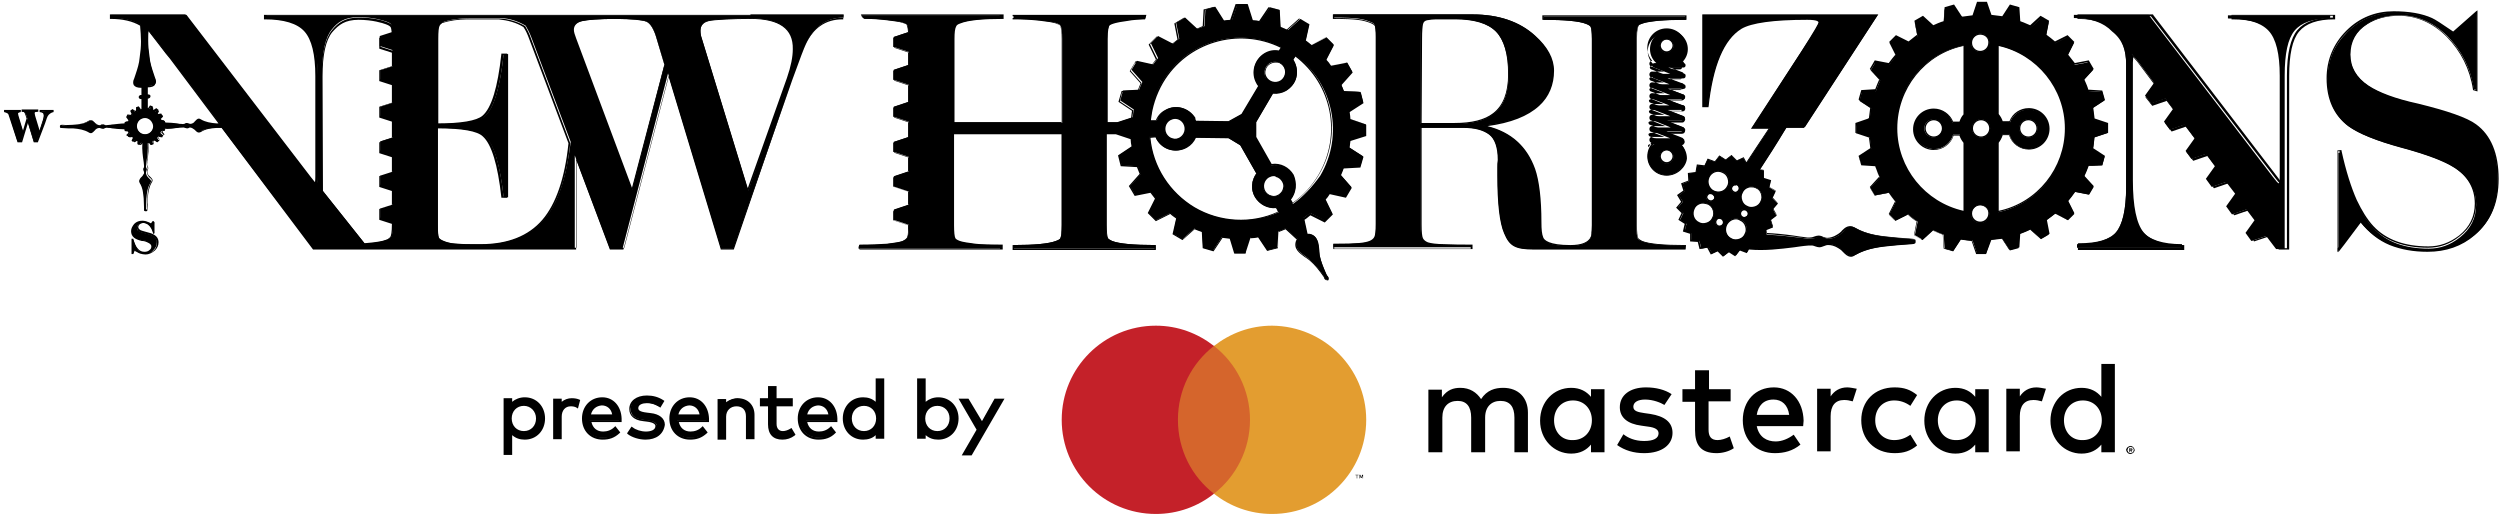 <?xml version="1.0" encoding="UTF-8"?>
<svg width="555px" height="115px" viewBox="0 0 555 115" version="1.1" xmlns="http://www.w3.org/2000/svg" xmlns:xlink="http://www.w3.org/1999/xlink">
    <!-- Generator: Sketch 50.2 (55047) - http://www.bohemiancoding.com/sketch -->
    <title>logo</title>
    <desc>Created with Sketch.</desc>
    <defs></defs>
    <g id="Page-1" stroke="none" stroke-width="1" fill="none" fill-rule="evenodd">
        <g id="logo" fill-rule="nonzero">
            <path d="M301.3,106.2 L301.3,105.5 L301.6,105.5 L301.6,105.4 L300.9,105.4 L300.9,105.5 L301.2,105.5 L301.2,106.2 L301.3,106.2 Z M302.6,106.2 L302.6,105.4 L302.4,105.4 L302.2,106 L302,105.4 L301.8,105.4 L301.8,106.2 L301.9,106.2 L301.9,105.6 L302.1,106.1 L302.3,106.1 L302.5,105.6 L302.5,106.2 L302.6,106.2 Z" id="Shape" fill="#000000"></path>
            <path d="M339.2,100.3 L339.2,91.6 C339.2,88.3 337.1,86.1 333.7,86.1 C331.9,86.1 330.1,86.6 328.8,88.6 C327.8,87.1 326.3,86.1 324.2,86.1 C322.7,86.1 321.3,86.5 320.1,88.2 L320.1,86.5 L317.1,86.5 L317.1,100.4 L320.2,100.4 L320.2,92.7 C320.2,90.3 321.5,89 323.6,89 C325.6,89 326.6,90.3 326.6,92.7 L326.6,100.4 L329.7,100.4 L329.7,92.7 C329.7,90.3 331.1,89 333.1,89 C335.2,89 336.2,90.3 336.2,92.7 L336.2,100.4 L339.2,100.4 L339.2,100.3 Z M384.3,86.4 L379.4,86.4 L379.4,82.2 L376.3,82.2 L376.3,86.4 L373.5,86.4 L373.5,89.2 L376.3,89.2 L376.3,95.5 C376.3,98.7 377.5,100.6 381.1,100.6 C382.4,100.6 383.9,100.2 384.9,99.5 L384,96.9 C383.1,97.4 382.1,97.7 381.3,97.7 C379.8,97.7 379.3,96.8 379.3,95.4 L379.3,89.1 L384.2,89.1 L384.2,86.4 L384.3,86.4 Z M410.1,86 C408.4,86 407.2,86.8 406.4,88 L406.4,86.3 L403.4,86.3 L403.4,100.2 L406.4,100.2 L406.4,92.4 C406.4,90.1 407.4,88.8 409.4,88.8 C410,88.8 410.6,88.9 411.3,89.1 L412.2,86.3 C411.6,86.2 410.7,86 410.1,86 Z M371.1,87.5 C369.6,86.5 367.6,86 365.4,86 C361.9,86 359.6,87.7 359.6,90.4 C359.6,92.7 361.3,94.1 364.4,94.5 L365.8,94.7 C367.5,94.9 368.2,95.4 368.2,96.2 C368.2,97.3 367.1,97.9 365,97.9 C362.9,97.9 361.4,97.2 360.4,96.4 L359,98.8 C360.7,100 362.7,100.6 365,100.6 C369,100.6 371.3,98.7 371.3,96.1 C371.3,93.7 369.5,92.4 366.4,91.9 L365,91.7 C363.7,91.5 362.6,91.3 362.6,90.3 C362.6,89.3 363.6,88.7 365.2,88.7 C367,88.7 368.7,89.4 369.5,89.9 L371.1,87.5 Z M452.1,86 C450.4,86 449.2,86.8 448.4,88 L448.4,86.3 L445.4,86.3 L445.4,100.2 L448.4,100.2 L448.4,92.4 C448.4,90.1 449.4,88.8 451.4,88.8 C452,88.8 452.6,88.9 453.3,89.1 L454.2,86.3 C453.6,86.2 452.7,86 452.1,86 Z M413.2,93.3 C413.2,97.5 416.1,100.6 420.6,100.6 C422.7,100.6 424.1,100.1 425.6,98.9 L424.1,96.5 C423,97.3 421.8,97.7 420.5,97.7 C418.1,97.7 416.3,95.9 416.3,93.3 C416.3,90.6 418.1,88.9 420.5,88.9 C421.8,88.9 423,89.3 424.1,90.1 L425.6,87.7 C424.1,86.5 422.7,86 420.6,86 C416.1,86 413.2,89.1 413.2,93.3 Z M441.5,93.3 L441.5,86.4 L438.5,86.4 L438.5,88.1 C437.5,86.9 436.1,86.1 434.1,86.1 C430.2,86.1 427.2,89.2 427.2,93.4 C427.2,97.6 430.3,100.7 434.1,100.7 C436.1,100.7 437.5,99.9 438.5,98.7 L438.5,100.4 L441.5,100.4 L441.5,93.3 Z M430.2,93.3 C430.2,90.9 431.8,88.9 434.4,88.9 C436.9,88.9 438.6,90.8 438.6,93.3 C438.6,95.8 436.9,97.7 434.4,97.7 C431.8,97.8 430.2,95.8 430.2,93.3 Z M393.8,86 C389.7,86 386.9,89 386.9,93.3 C386.9,97.7 389.9,100.6 394,100.6 C396.1,100.6 398,100.1 399.7,98.7 L398.2,96.5 C397,97.4 395.6,98 394.2,98 C392.3,98 390.5,97.1 390,94.6 L400.3,94.6 C400.3,94.2 400.4,93.8 400.4,93.4 C400.3,89 397.6,86 393.8,86 Z M393.7,88.7 C395.6,88.7 396.9,89.9 397.2,92.1 L390,92.1 C390.3,90.1 391.5,88.7 393.7,88.7 Z M469.5,93.3 L469.5,80.8 L466.5,80.8 L466.5,88.1 C465.5,86.9 464.1,86.1 462.1,86.1 C458.2,86.1 455.2,89.2 455.2,93.4 C455.2,97.6 458.3,100.7 462.1,100.7 C464.1,100.7 465.5,99.9 466.5,98.7 L466.5,100.4 L469.5,100.4 L469.5,93.3 Z M473,99 C473.1,99 473.2,99 473.3,99.1 C473.4,99.1 473.5,99.2 473.6,99.3 C473.7,99.4 473.7,99.5 473.8,99.6 C473.8,99.7 473.9,99.8 473.9,99.9 C473.9,100 473.9,100.1 473.8,100.2 C473.8,100.3 473.7,100.4 473.6,100.5 C473.5,100.6 473.4,100.6 473.3,100.7 C473.2,100.7 473.1,100.8 473,100.8 C472.9,100.8 472.8,100.8 472.6,100.7 C472.5,100.7 472.4,100.6 472.3,100.5 C472.2,100.4 472.2,100.3 472.1,100.2 C472.1,100.1 472,100 472,99.9 C472,99.8 472,99.7 472.1,99.6 C472.1,99.5 472.2,99.4 472.3,99.3 C472.4,99.2 472.5,99.2 472.6,99.1 C472.8,99 472.9,99 473,99 Z M473,100.6 C473.1,100.6 473.2,100.6 473.3,100.5 C473.4,100.5 473.5,100.4 473.5,100.4 C473.6,100.3 473.6,100.3 473.6,100.2 C473.6,100.1 473.7,100 473.7,99.9 C473.7,99.8 473.7,99.7 473.6,99.6 C473.6,99.5 473.5,99.4 473.5,99.4 C473.4,99.3 473.4,99.3 473.3,99.3 C473.2,99.3 473.1,99.2 473,99.2 C472.9,99.2 472.8,99.2 472.7,99.3 C472.6,99.3 472.5,99.4 472.5,99.4 C472.4,99.5 472.4,99.5 472.4,99.6 C472.4,99.7 472.3,99.8 472.3,99.9 C472.3,100 472.3,100.1 472.4,100.2 C472.4,100.3 472.5,100.4 472.5,100.4 C472.6,100.5 472.6,100.5 472.7,100.5 C472.8,100.5 472.9,100.6 473,100.6 Z M473.1,99.5 C473.2,99.5 473.3,99.5 473.3,99.6 C473.4,99.6 473.4,99.7 473.4,99.8 C473.4,99.9 473.4,99.9 473.3,100 C473.3,100 473.2,100.1 473.1,100.1 L473.4,100.4 L473.2,100.4 L473,100 L472.9,100 L472.9,100.3 L472.7,100.3 L472.7,99.5 L473.1,99.5 Z M472.9,99.6 L472.9,99.8 L473.1,99.8 L473.2,99.8 C473.2,99.8 473.2,99.8 473.2,99.7 L473.2,99.6 L473.1,99.6 L472.9,99.6 Z M458.2,93.3 C458.2,90.9 459.8,88.9 462.4,88.9 C464.9,88.9 466.6,90.8 466.6,93.3 C466.6,95.8 464.9,97.7 462.4,97.7 C459.8,97.8 458.2,95.8 458.2,93.3 Z M356.2,93.3 L356.2,86.4 L353.2,86.4 L353.2,88.1 C352.2,86.9 350.8,86.1 348.8,86.1 C344.9,86.1 341.9,89.2 341.9,93.4 C341.9,97.6 345,100.7 348.8,100.7 C350.8,100.7 352.2,99.9 353.2,98.7 L353.2,100.4 L356.2,100.4 L356.2,93.3 Z M345,93.3 C345,90.9 346.6,88.9 349.2,88.9 C351.7,88.9 353.4,90.8 353.4,93.3 C353.4,95.8 351.7,97.7 349.2,97.7 C346.6,97.8 345,95.8 345,93.3 Z" id="XMLID_3_" fill="#000000"></path>
            <g id="Group" transform="translate(111, 84)" fill="#000000">
                <g transform="translate(0, 4)" id="Shape">
                    <path d="M9.6,4.9 C9.6,7.4 7.8,9.3 5.4,9.3 C4,9.3 3,8.7 2.3,7.9 L2.3,12.7 L1,12.7 L1,0.7 L2.3,0.7 L2.3,1.9 C3,1 4,0.5 5.4,0.5 C7.8,0.6 9.6,2.4 9.6,4.9 Z M2.3,4.9 C2.3,6.7 3.5,8 5.3,8 C7.1,8 8.3,6.6 8.3,4.9 C8.3,3.2 7.1,1.8 5.3,1.8 C3.5,1.8 2.3,3.2 2.3,4.9 Z"></path>
                    <path d="M2.7,13 L0.8,13 L0.8,0.4 L2.7,0.4 L2.7,1.2 C3.4,0.6 4.4,0.2 5.5,0.2 C8.1,0.2 10,2.2 10,4.9 C10,7.6 8.1,9.6 5.5,9.6 C4.4,9.6 3.5,9.3 2.7,8.6 L2.7,13 Z M1.3,12.4 L2,12.4 L2,7 L2.5,7.7 C3.2,8.5 4.1,9 5.3,9 C7.5,9 9.2,7.2 9.2,4.9 C9.2,2.6 7.5,0.8 5.3,0.8 C4.1,0.8 3.1,1.2 2.5,2.1 L2,2.8 L2,1 L1.3,1 L1.3,12.4 Z M5.3,8.4 C3.4,8.4 2,7 2,5 C2,3 3.4,1.6 5.3,1.6 C7.2,1.6 8.6,3.1 8.6,5 C8.6,6.9 7.2,8.4 5.3,8.4 Z M5.3,2.1 C3.7,2.1 2.6,3.3 2.6,4.9 C2.6,6.5 3.7,7.7 5.3,7.7 C6.9,7.7 8,6.5 8,4.9 C8,3.3 6.8,2.1 5.3,2.1 Z"></path>
                </g>
                <g transform="translate(11, 4)" id="Shape">
                    <path d="M6.5,0.9 L6.2,2.2 C5.8,2 5.2,1.9 4.7,1.9 C3.4,1.9 2.4,2.9 2.4,4.5 L2.4,9.2 L1.1,9.2 L1.1,0.8 L2.4,0.8 L2.4,2 C3,1.1 3.9,0.6 4.9,0.6 C5.5,0.6 6,0.7 6.5,0.9 Z"></path>
                    <path d="M2.7,9.5 L0.8,9.5 L0.8,0.5 L2.7,0.5 L2.7,1.2 C3.3,0.7 4.1,0.4 4.9,0.4 C5.6,0.4 6.1,0.5 6.6,0.7 L6.8,0.8 L6.3,2.7 L6,2.5 C5.7,2.3 5.2,2.2 4.7,2.2 C3.5,2.2 2.7,3.1 2.7,4.5 L2.7,9.5 Z M1.4,8.9 L2.1,8.9 L2.1,4.5 C2.1,2.8 3.2,1.6 4.7,1.6 C5.1,1.6 5.6,1.7 5.9,1.8 L6.1,1.1 C5.8,1 5.4,0.9 4.9,0.9 C4,0.9 3.2,1.3 2.7,2.1 L2.1,2.9 L2.1,1 L1.4,1 L1.4,8.9 Z"></path>
                </g>
                <g transform="translate(18, 4)" id="Shape">
                    <path d="M8.6,4.9 C8.6,5.1 8.6,5.2 8.6,5.4 L1.9,5.4 C2.1,7.2 3.4,8.1 4.9,8.1 C5.9,8.1 6.8,7.7 7.6,7 L8.3,7.9 C7.3,8.9 6.1,9.2 4.8,9.2 C2.3,9.2 0.5,7.4 0.5,4.8 C0.5,2.2 2.3,0.4 4.7,0.4 C7,0.6 8.6,2.4 8.6,4.9 Z M1.9,4.3 L7.3,4.3 C7.1,2.7 6.1,1.7 4.7,1.7 C3.1,1.8 2.1,2.8 1.9,4.3 Z"></path>
                    <path d="M4.8,9.6 C2.1,9.6 0.2,7.7 0.2,4.9 C0.2,2.2 2.1,0.2 4.7,0.2 C7.2,0.2 8.9,2.2 9,4.9 C9,5.1 9,5.3 9,5.4 L9,5.7 L2.3,5.7 C2.6,7 3.5,7.8 4.9,7.8 C5.8,7.8 6.7,7.5 7.4,6.8 L7.6,6.6 L8.7,8 L8.5,8.2 C7.4,9.2 6.3,9.6 4.8,9.6 Z M4.7,0.9 C2.5,0.9 0.8,2.6 0.8,5 C0.8,7.4 2.4,9.1 4.8,9.1 C6,9.1 7,8.8 7.8,8.1 L7.5,7.7 C6.7,8.3 5.8,8.6 4.9,8.6 C3.1,8.6 1.8,7.4 1.6,5.6 L1.6,5.3 L8.4,5.3 C8.4,5.2 8.4,5.2 8.4,5.1 C8.3,2.5 6.8,0.9 4.7,0.9 Z M7.6,4.6 L1.5,4.6 L1.5,4.3 C1.7,2.5 2.9,1.5 4.6,1.5 C6.2,1.5 7.3,2.6 7.5,4.4 L7.6,4.6 Z M2.2,4 L6.9,4 C6.7,2.8 5.8,2 4.6,2 C3.4,2.1 2.5,2.8 2.2,4 Z"></path>
                </g>
                <g transform="translate(28, 3)" id="Shape">
                    <path d="M7.2,3.2 C6.5,2.7 5.5,2.4 4.4,2.4 C3.1,2.4 2.2,2.9 2.2,3.8 C2.2,4.6 2.9,5 4.3,5.1 L5.1,5.2 C6.8,5.4 8,6.1 8,7.5 C8,9.4 6.3,10.2 4.3,10.2 C2.9,10.2 1.5,9.8 0.6,9.1 L1.3,8.1 C2,8.6 3.2,9.1 4.4,9.1 C5.8,9.1 6.8,8.6 6.8,7.6 C6.8,6.8 6,6.5 4.6,6.3 L3.8,6.2 C2.1,6 1,5.3 1,3.8 C1,2.1 2.6,1.1 4.6,1.1 C6.1,1.1 7.1,1.5 8,2.1 L7.2,3.2 Z"></path>
                    <path d="M4.3,10.6 C2.9,10.6 1.3,10.1 0.4,9.4 L0.2,9.2 L1.2,7.7 L1.5,7.9 C2.1,8.4 3.3,8.8 4.4,8.8 C5.4,8.8 6.5,8.5 6.5,7.6 C6.5,7.3 6.3,6.8 4.6,6.6 L3.8,6.5 C1.8,6.3 0.7,5.3 0.7,3.8 C0.7,2 2.3,0.8 4.6,0.8 C5.9,0.8 7.1,1.1 8.2,1.8 L8.5,2 L7.6,3.5 L7.3,3.3 C6.8,3 5.9,2.5 4.6,2.5 C3.7,2.5 2.7,2.8 2.7,3.6 C2.7,4 2.9,4.4 4.6,4.6 L5.4,4.7 C7.4,4.9 8.6,5.9 8.6,7.3 C8.3,9.4 6.7,10.6 4.3,10.6 Z M0.9,9.1 C1.8,9.6 3.1,10 4.2,10 C5.9,10 7.6,9.4 7.6,7.6 C7.6,6.2 6.2,5.7 5,5.6 L4.2,5.5 C3.2,5.4 1.8,5.1 1.8,3.9 C1.8,2.9 2.8,2.2 4.3,2.2 C5.5,2.2 6.5,2.6 7,2.9 L7.3,2.4 C6.4,1.9 5.4,1.6 4.3,1.6 C2.7,1.6 1,2.3 1,4 C1,5.5 2.4,5.9 3.6,6.1 L4.4,6.2 C5.5,6.3 6.9,6.6 6.9,7.8 C6.9,8.9 5.9,9.6 4.2,9.6 C3.1,9.6 1.9,9.2 1.2,8.8 L0.9,9.1 Z"></path>
                </g>
                <g transform="translate(37, 4)" id="Shape">
                    <path d="M9,4.9 C9,5.1 9,5.2 9,5.4 L2.3,5.4 C2.5,7.2 3.8,8.1 5.3,8.1 C6.3,8.1 7.2,7.7 8,7 L8.7,7.9 C7.7,8.9 6.5,9.2 5.2,9.2 C2.7,9.2 0.9,7.4 0.9,4.8 C0.9,2.2 2.7,0.4 5.1,0.4 C7.4,0.6 9,2.4 9,4.9 Z M2.3,4.3 L7.7,4.3 C7.5,2.7 6.5,1.7 5.1,1.7 C3.5,1.8 2.5,2.8 2.3,4.3 Z"></path>
                    <path d="M5.2,9.6 C2.5,9.6 0.6,7.7 0.6,4.9 C0.6,2.2 2.5,0.2 5.1,0.2 C7.6,0.2 9.3,2.2 9.4,4.9 C9.4,5.1 9.4,5.3 9.4,5.4 L9.4,5.7 L2.7,5.7 C3,7 3.9,7.8 5.3,7.8 C6.2,7.8 7.1,7.5 7.8,6.8 L8,6.6 L9.1,8 L8.9,8.2 C7.8,9.2 6.7,9.6 5.2,9.6 Z M5.1,0.9 C2.9,0.9 1.2,2.6 1.2,5 C1.2,7.4 2.8,9.1 5.2,9.1 C6.4,9.1 7.4,8.8 8.2,8.1 L7.9,7.7 C7.1,8.3 6.2,8.6 5.3,8.6 C3.5,8.6 2.2,7.4 2,5.6 L2,5.3 L8.8,5.3 C8.8,5.2 8.8,5.2 8.8,5.1 C8.7,2.5 7.2,0.9 5.1,0.9 Z M8,4.6 L1.9,4.6 L1.9,4.3 C2.1,2.5 3.3,1.5 5,1.5 C6.6,1.5 7.7,2.6 7.9,4.4 L8,4.6 Z M2.6,4 L7.3,4 C7.1,2.8 6.2,2 5,2 C3.8,2.1 2.9,2.8 2.6,4 Z"></path>
                </g>
                <g transform="translate(48, 4)" id="Shape">
                    <path d="M8.2,3.9 L8.2,9.1 L6.9,9.1 L6.9,4.3 C6.9,2.7 6,1.8 4.5,1.8 C3.1,1.8 1.9,2.8 1.9,4.4 L1.9,9.1 L0.6,9.1 L0.6,0.7 L1.9,0.7 L1.9,1.9 C2.6,0.9 3.7,0.5 4.7,0.5 C6.7,0.6 8.2,1.9 8.2,3.9 Z"></path>
                    <path d="M8.5,9.5 L6.6,9.5 L6.6,4.4 C6.6,3 5.8,2.2 4.5,2.2 C3.2,2.2 2.2,3.1 2.2,4.5 L2.2,9.6 L0.3,9.6 L0.3,0.6 L2.2,0.6 L2.2,1.3 C3.1,0.6 4.1,0.4 4.7,0.4 C7,0.4 8.5,1.9 8.5,4.1 L8.5,9.5 Z M7.2,8.9 L7.9,8.9 L7.9,4 C7.9,2.2 6.6,0.9 4.7,0.9 C4,0.9 2.8,1.1 2.1,2.1 L1.5,2.9 L1.5,1 L0.8,1 L0.8,8.8 L1.5,8.8 L1.5,4.4 C1.5,2.7 2.7,1.5 4.4,1.5 C6.1,1.5 7.1,2.6 7.1,4.3 L7.1,8.9 L7.2,8.9 Z"></path>
                </g>
                <g transform="translate(57, 1)" id="Shape">
                    <path d="M7.8,4.9 L4.2,4.9 L4.2,9.2 C4.2,10.5 4.9,11.1 5.9,11.1 C6.5,11.1 7.2,10.9 7.7,10.5 L8.3,11.5 C7.7,12 6.8,12.3 5.8,12.3 C4,12.3 2.9,11.3 2.9,9.2 L2.9,4.9 L1,4.9 L1,3.7 L2.8,3.7 L2.8,1 L4.1,1 L4.1,3.7 L7.7,3.7 L7.8,4.9 Z"></path>
                    <path d="M5.7,12.6 C3.6,12.6 2.5,11.4 2.5,9.2 L2.5,5.2 L0.7,5.2 L0.7,3.4 L2.5,3.4 L2.5,0.7 L4.4,0.7 L4.4,3.4 L8,3.4 L8,5.2 L4.4,5.2 L4.4,9.1 C4.4,10.1 4.9,10.7 5.8,10.7 C6.3,10.7 6.9,10.5 7.4,10.2 L7.7,10 L8.6,11.5 L8.4,11.7 C7.6,12.3 6.7,12.6 5.7,12.6 Z M1.3,4.6 L3.1,4.6 L3.1,9.2 C3.1,11.1 4,12 5.7,12 C6.5,12 7.2,11.8 7.8,11.4 L7.5,10.9 C7,11.2 6.4,11.4 5.8,11.4 C4.6,11.4 3.8,10.6 3.8,9.2 L3.8,4.6 L7.4,4.6 L7.4,4 L3.8,4 L3.8,1.3 L3.1,1.3 L3.1,4 L1.3,4 L1.3,4.6 Z"></path>
                </g>
                <g transform="translate(66, 4)" id="Shape">
                    <path d="M8.6,4.9 C8.6,5.1 8.6,5.2 8.6,5.4 L1.9,5.4 C2.1,7.2 3.4,8.1 4.9,8.1 C5.9,8.1 6.8,7.7 7.6,7 L8.3,7.9 C7.3,8.9 6.1,9.2 4.8,9.2 C2.3,9.2 0.5,7.4 0.5,4.8 C0.5,2.2 2.3,0.4 4.7,0.4 C6.9,0.6 8.6,2.4 8.6,4.9 Z M1.8,4.3 L7.2,4.3 C7,2.7 6,1.7 4.6,1.7 C3.1,1.8 2.1,2.8 1.8,4.3 Z"></path>
                    <path d="M4.7,9.6 C2,9.6 0.1,7.7 0.1,4.9 C0.1,2.2 2,0.2 4.6,0.2 C7.1,0.2 8.8,2.2 8.9,4.9 C8.9,5.1 8.9,5.3 8.9,5.4 L8.9,5.7 L2.2,5.7 C2.5,7 3.4,7.8 4.8,7.8 C5.7,7.8 6.6,7.5 7.3,6.8 L7.5,6.6 L8.6,8 L8.4,8.2 C7.4,9.2 6.2,9.6 4.7,9.6 Z M4.6,0.9 C2.4,0.9 0.7,2.6 0.7,5 C0.7,7.4 2.3,9.1 4.7,9.1 C5.9,9.1 6.9,8.8 7.7,8.1 L7.4,7.7 C6.6,8.3 5.7,8.6 4.8,8.6 C3,8.6 1.7,7.4 1.5,5.6 L1.5,5.3 L8.3,5.3 C8.3,5.2 8.3,5.2 8.3,5.1 C8.3,2.5 6.8,0.9 4.6,0.9 Z M7.6,4.6 L1.5,4.6 L1.5,4.3 C1.7,2.5 2.9,1.5 4.6,1.5 C6.2,1.5 7.3,2.6 7.5,4.4 L7.6,4.6 Z M2.2,4 L6.9,4 C6.7,2.8 5.8,2 4.6,2 C3.4,2.1 2.5,2.8 2.2,4 Z"></path>
                </g>
                <g transform="translate(76, 0)" id="Shape">
                    <path d="M7.7,6 L7.7,0.4 L9,0.4 L9,13.2 L7.7,13.2 L7.7,11.9 C7,12.8 6,13.3 4.6,13.3 C2.2,13.3 0.4,11.5 0.4,8.9 C0.4,6.4 2.2,4.5 4.6,4.5 C6,4.6 7.1,5.1 7.7,6 Z M1.8,8.9 C1.8,10.6 3,12 4.8,12 C6.6,12 7.8,10.6 7.8,8.9 C7.8,7.1 6.6,5.8 4.8,5.8 C3,5.8 1.8,7.2 1.8,8.9 Z"></path>
                    <path d="M4.6,13.6 C2,13.6 0.1,11.6 0.1,8.9 C0.1,6.2 2,4.2 4.6,4.2 C5.7,4.2 6.6,4.5 7.4,5.2 L7.4,0 L9.3,0 L9.3,13.4 L7.4,13.4 L7.4,12.6 C6.7,13.3 5.7,13.6 4.6,13.6 Z M4.6,4.9 C2.4,4.9 0.7,6.7 0.7,9 C0.7,11.3 2.4,13.1 4.6,13.1 C5.8,13.1 6.8,12.6 7.4,11.8 L7.9,11.1 L7.9,12.9 L8.6,12.9 L8.6,0.7 L8,0.7 L8,6.9 L7.5,6.2 C6.8,5.3 5.8,4.9 4.6,4.9 Z M4.8,12.4 C2.9,12.4 1.5,10.9 1.5,9 C1.5,7 2.9,5.6 4.8,5.6 C6.7,5.6 8.1,7.1 8.1,9 C8.1,10.9 6.7,12.4 4.8,12.4 Z M4.8,6.1 C3.2,6.1 2.1,7.3 2.1,8.9 C2.1,10.5 3.2,11.7 4.8,11.7 C6.4,11.7 7.5,10.5 7.5,8.9 C7.5,7.3 6.4,6.1 4.8,6.1 Z"></path>
                </g>
                <g transform="translate(92, 0)" id="Shape">
                    <path d="M9.5,8.9 C9.5,11.4 7.7,13.3 5.3,13.3 C3.9,13.3 2.9,12.7 2.2,11.9 L2.2,13.1 L0.9,13.1 L0.9,0.3 L2.2,0.3 L2.2,5.9 C2.9,5 3.9,4.5 5.3,4.5 C7.7,4.6 9.5,6.4 9.5,8.9 Z M2.1,8.9 C2.1,10.7 3.3,12 5.1,12 C6.9,12 8.1,10.6 8.1,8.9 C8.1,7.2 6.9,5.8 5.1,5.8 C3.4,5.8 2.1,7.2 2.1,8.9 Z"></path>
                    <path d="M5.3,13.6 C4.2,13.6 3.3,13.3 2.5,12.6 L2.5,13.4 L0.6,13.4 L0.6,0 L2.5,0 L2.5,5.2 C3.2,4.6 4.2,4.2 5.3,4.2 C7.9,4.2 9.8,6.2 9.8,8.9 C9.8,11.6 7.9,13.6 5.3,13.6 Z M1.9,11 L2.4,11.7 C3.1,12.5 4,13 5.2,13 C7.4,13 9.1,11.2 9.1,8.9 C9.1,6.6 7.4,4.8 5.2,4.8 C4,4.8 3,5.2 2.4,6.1 L1.9,6.8 L1.9,0.6 L1.2,0.6 L1.2,12.8 L1.9,12.8 L1.9,11 Z M5.1,12.4 C3.2,12.4 1.8,11 1.8,9 C1.8,7 3.2,5.6 5.1,5.6 C7,5.6 8.4,7.1 8.4,9 C8.5,10.9 7.1,12.4 5.1,12.4 Z M5.1,6.1 C3.5,6.1 2.4,7.3 2.4,8.9 C2.4,10.5 3.5,11.7 5.1,11.7 C6.7,11.7 7.8,10.5 7.8,8.9 C7.8,7.3 6.7,6.1 5.1,6.1 Z"></path>
                </g>
                <g transform="translate(101, 4)" id="Shape">
                    <polygon points="3.5 12.8 2 12.8 5.1 7.4 1.2 0.8 2.7 0.8 5.8 6.1 8.8 0.8 10.3 0.8"></polygon>
                    <path d="M3.7,13.1 L1.5,13.1 L4.8,7.4 L0.8,0.5 L3,0.5 L6,5.5 L8.8,0.5 L11,0.5 L3.7,13.1 Z M2.6,12.5 L3.4,12.5 L9.9,1.1 L9.1,1.1 L6,6.7 L2.7,1.1 L1.9,1.1 L5.6,7.4 L2.6,12.5 Z"></path>
                </g>
            </g>
            <g id="Group" fill="#000000">
                <g transform="translate(516, 2)" id="Shape">
                    <path d="M33.6,25.8 C31.6,24.4 27.3,22.8 20.8,21.2 C15.7,20 12.1,18.7 9.8,17.1 C7.1,15.3 5.7,12.9 5.7,10.1 C5.7,7.1 7,4.9 9.5,3.3 C11.5,2 13.9,1.4 16.7,1.4 C20.7,1.4 24.3,3 27.4,6.1 C30.5,9.3 32.5,13.2 33.2,17.8 L33.8,18 L33.8,0.7 C33.4,1 31.7,2.5 28.6,5.3 C26.1,3.6 24.6,2.6 23.9,2.3 C21.7,1.3 18.9,0.8 15.5,0.8 C11.5,0.8 8,2.2 5.1,5.1 C2.2,8 0.7,11.4 0.7,15.6 C0.7,20.2 2.3,23.7 5.5,26.1 C7.7,27.7 11.6,29.3 17.1,30.8 C22.7,32.3 26.6,33.8 28.8,35.2 C32,37.2 33.7,40 33.7,43.5 C33.7,46.4 32.5,48.8 30.1,50.7 C28,52.4 25.7,53.2 23.2,53.2 C17.8,53.2 13.7,51.7 10.9,48.6 C9.5,47.1 8.2,45.1 7.1,42.8 C5.8,40 4.7,36.3 3.7,31.8 L3.1,31.9 L3.1,54 C3.3,53.8 4.9,51.7 8.1,47.4 C9.9,49.7 12.1,51.4 14.5,52.4 C17,53.4 19.8,53.9 22.9,53.9 C27,53.9 30.5,52.7 33.4,50.2 C36.8,47.3 38.5,43.3 38.5,38 C38.5,32.2 36.9,28.2 33.6,25.8 Z"></path>
                    <path d="M2.9,54 L2.9,31.4 L3.8,31.3 L3.8,31.4 C4.8,36 6,39.7 7.2,42.4 C8.3,44.7 9.5,46.7 10.9,48.2 C13.7,51.2 17.8,52.7 23.1,52.7 C25.6,52.7 27.8,51.9 29.9,50.3 C32.3,48.4 33.4,46 33.4,43.2 C33.4,39.8 31.8,37 28.6,35 C26.4,33.6 22.5,32.2 17,30.7 C11.4,29.2 7.5,27.6 5.3,26 C2.1,23.6 0.5,20 0.5,15.4 C0.5,11.3 2,7.7 4.9,4.8 C7.8,1.9 11.4,0.5 15.4,0.5 C18.8,0.5 21.7,1 23.9,2 C24.6,2.3 26.1,3.3 28.6,5 C31.5,2.4 33.3,0.9 33.7,0.5 L34,0.3 L34,18.3 L33,18 L33,17.9 C32.3,13.3 30.3,9.4 27.2,6.2 C24.1,3.1 20.5,1.5 16.6,1.5 C13.9,1.5 11.5,2.1 9.5,3.4 C7.1,4.9 5.8,7.2 5.8,10.1 C5.8,12.9 7.1,15.2 9.8,17 C12.1,18.5 15.7,19.9 20.8,21 C27.3,22.6 31.7,24.1 33.7,25.6 C37,28 38.7,32.1 38.7,37.7 C38.7,43 37,47.1 33.5,50 C30.6,52.5 27,53.7 22.9,53.7 C19.8,53.7 16.9,53.2 14.4,52.2 C12,51.2 9.8,49.5 8,47.3 C3.8,52.8 3.2,53.6 3.1,53.7 L2.9,54 Z M8,46.9 L8.1,47.1 C9.9,49.4 12,51.1 14.5,52.1 C17,53.1 19.8,53.6 22.9,53.6 C26.9,53.6 30.4,52.4 33.3,50 C36.7,47.2 38.4,43.1 38.4,37.9 C38.4,32.4 36.8,28.4 33.5,26 C31.5,24.6 27.2,23.1 20.7,21.5 C15.7,20.3 11.9,19 9.6,17.4 C6.9,15.6 5.5,13.2 5.5,10.2 C5.5,7.2 6.8,4.8 9.3,3.3 C11.3,2 13.8,1.4 16.6,1.4 C20.6,1.4 24.3,3 27.4,6.2 C30.5,9.3 32.5,13.3 33.3,17.9 L33.7,18 L33.7,1.1 C33,1.7 31.3,3.2 28.7,5.4 L28.6,5.5 L28.5,5.4 C26,3.7 24.5,2.7 23.8,2.4 C21.6,1.4 18.8,0.9 15.4,0.9 C11.4,0.9 8,2.3 5.1,5.1 C2.2,7.9 0.8,11.4 0.8,15.4 C0.8,19.9 2.4,23.4 5.5,25.8 C7.7,27.4 11.5,28.9 17.1,30.4 C22.6,31.9 26.6,33.4 28.8,34.8 C32.1,36.8 33.7,39.7 33.7,43.2 C33.7,46.1 32.5,48.6 30,50.5 C27.9,52.2 25.6,53 23,53 C17.6,53 13.4,51.4 10.6,48.4 C9.2,46.8 7.9,44.9 6.8,42.5 C5.5,39.8 4.4,36.1 3.4,31.6 L3,31.6 L3,53.1 C3.9,52 6.7,48.2 7.8,46.9 L8,46.9 Z"></path>
                </g>
                <g transform="translate(295, 3)" id="Shape">
                    <path d="M31.7,51.5 C29.6,51.5 27.6,51.5 25.7,51.4 C23.8,51.3 22.5,51.2 21.9,51 C21.3,50.8 20.9,50.4 20.7,50 C20.5,49.6 20.4,48.5 20.4,46.9 L20.4,25.3 L29.8,25.3 C32.3,25.3 34.2,25.8 35.6,26.8 C36.9,27.8 37.6,29.7 37.6,32.5 C37.5,33.1 37.5,33.7 37.5,34.2 L37.5,35.9 C37.5,42.2 38,46.5 39,48.8 C40.2,51.6 41.5,52.3 45.6,52.3 L79.1,52.3 L79.1,51.5 C74.3,51.5 71.1,51.2 69.6,50.6 C69.1,50.4 68.7,50.2 68.6,50 C68.4,49.6 68.3,48.6 68.3,47 L68.3,5.6 C68.3,3.8 68.5,2.8 68.9,2.5 L69.7,2.2 C70.4,1.9 71.6,1.7 73.3,1.6 C75,1.4 77,1.4 79.3,1.4 L79.3,0.7 L47.6,0.7 L47.6,1.4 C52.4,1.4 55.6,1.7 57.1,2.3 C57.7,2.5 58,2.7 58.1,2.9 C58.3,3.3 58.4,4.2 58.4,5.7 L58.4,47 C58.4,48.5 58.3,49.4 58.1,49.8 C57.4,51.3 55.2,51.6 53.5,51.6 C48.8,51.6 47.7,50.5 47.4,49.8 C47.1,49.1 47,48 47,46.4 C47,41.1 46.5,37.1 45.6,34.5 C43.8,29.3 40,26.1 34.3,24.9 C39.9,24.3 44,22.7 46.6,20.3 C48.8,18.3 49.8,15.8 49.8,12.6 C49.8,10 48.4,7.4 45.7,4.9 C42.3,1.8 37.7,0.2 31.9,0.2 L1,0.2 L1,0.9 C6.3,0.9 7.6,1.2 9.1,1.8 C9.7,2 10,2.2 10.1,2.4 C10.3,2.8 10.4,3.7 10.4,5.2 L10.4,46.7 C10.4,48.3 10.3,49.2 10.1,49.6 C9.9,50 9.5,50.3 9,50.5 C7.9,50.9 6.6,51.1 1,51.1 L1,51.9 L31.6,51.9 L31.6,51.5 L31.7,51.5 Z M20.4,5.5 C20.4,3.9 20.5,2.9 20.6,2.4 C20.7,1.9 21.1,1.6 21.6,1.4 C22.1,1.2 23,1.2 24.1,1.2 L27.9,1.2 C32.2,1.2 35.2,2.1 37.1,4 C38.9,5.9 39.9,9.1 39.9,13.6 C39.9,17.7 38.8,20.6 36.5,22.3 C34.6,23.8 31.7,24.5 27.9,24.5 L20.4,24.5 L20.4,5.5 Z"></path>
                    <path d="M79.2,52.4 L45.6,52.4 C41.4,52.4 40.1,51.7 38.9,48.8 C37.9,46.5 37.4,42.2 37.4,35.9 L37.4,34.2 C37.4,33.6 37.4,33.1 37.5,32.5 C37.5,29.7 36.8,27.8 35.6,26.9 C34.3,25.9 32.4,25.4 29.9,25.4 L20.6,25.4 L20.6,46.9 C20.6,48.5 20.7,49.5 20.9,49.9 C21.1,50.3 21.5,50.6 22,50.8 C22.6,51 23.9,51.2 25.7,51.2 C27.6,51.3 29.6,51.3 31.7,51.3 L31.9,51.3 L31.9,52.3 L1,52.3 L1,51.2 L1.2,51.2 C6.6,51.2 8,51 9.2,50.6 C9.7,50.4 10,50.1 10.2,49.7 C10.3,49.4 10.5,48.7 10.5,46.8 L10.5,5.4 C10.5,3.6 10.3,2.9 10.2,2.7 C10.1,2.6 9.9,2.4 9.2,2.1 C7.6,1.5 6.3,1.2 1.1,1.2 L0.9,1.2 L0.9,0.2 L31.9,0.2 C37.7,0.2 42.4,1.8 45.8,4.9 C48.6,7.4 50,10 50,12.7 C50,15.8 48.9,18.5 46.7,20.5 C44.2,22.8 40.4,24.3 35.2,25 C40.5,26.3 44,29.5 45.8,34.5 C46.7,37.1 47.2,41.1 47.2,46.4 C47.2,47.9 47.3,49 47.6,49.7 C47.8,50.3 48.9,51.4 53.6,51.4 C56.1,51.4 57.5,50.8 58.1,49.7 C58.2,49.5 58.4,48.9 58.4,47 L58.4,5.6 C58.4,3.8 58.2,3.1 58.1,2.9 C58,2.8 57.8,2.6 57.1,2.3 C55.6,1.7 52.4,1.4 47.6,1.4 L47.4,1.4 L47.4,0.4 L79.4,0.4 L79.4,1.4 L79.2,1.4 C76.9,1.4 74.9,1.5 73.2,1.6 C71.5,1.8 70.4,2 69.7,2.2 L68.9,2.5 C68.7,2.7 68.4,3.4 68.4,5.5 L68.4,47 C68.4,48.5 68.5,49.5 68.7,49.9 C68.8,50 69,50.2 69.6,50.5 C71.1,51.1 74.3,51.4 79.1,51.4 L79.3,51.4 L79.2,52.4 Z M20.3,25.1 L29.9,25.1 C32.4,25.1 34.4,25.6 35.8,26.6 C37.2,27.6 37.9,29.6 37.9,32.5 C37.8,33.1 37.8,33.6 37.8,34.2 L37.8,35.9 C37.8,42.2 38.3,46.5 39.2,48.7 C40.4,51.5 41.6,52.1 45.7,52.1 L79,52.1 L79,51.6 C74.3,51.6 71.1,51.3 69.6,50.7 C69,50.5 68.7,50.2 68.6,50 C68.4,49.5 68.3,48.6 68.3,47 L68.3,5.6 C68.3,3.7 68.5,2.7 68.9,2.3 L69.7,2 C70.4,1.7 71.6,1.5 73.3,1.3 C75,1.1 76.9,1.1 79.1,1.1 L79.1,0.7 L47.7,0.7 L47.7,1.1 C52.4,1.1 55.6,1.4 57.1,2 C57.7,2.2 58.1,2.5 58.2,2.7 C58.4,3.1 58.5,4 58.5,5.6 L58.5,47 C58.5,48 58.4,49.3 58.2,49.8 C57.6,51.1 56,51.7 53.5,51.7 C48.9,51.7 47.6,50.7 47.2,49.8 C46.9,49.1 46.8,47.9 46.8,46.4 C46.8,41.1 46.3,37.2 45.4,34.6 C43.6,29.4 39.8,26.3 34.2,25.1 L33.2,24.9 L34.2,24.8 C39.7,24.2 43.8,22.6 46.4,20.2 C48.5,18.3 49.6,15.7 49.6,12.7 C49.6,10.1 48.2,7.6 45.5,5.2 C42.1,2.1 37.5,0.6 31.8,0.6 L1.2,0.6 L1.2,1 C6.3,1 7.6,1.3 9.2,1.9 C9.8,2.1 10.2,2.4 10.3,2.6 C10.5,3 10.6,3.9 10.6,5.5 L10.6,47 C10.6,48.6 10.5,49.6 10.3,50 C10.1,50.4 9.7,50.8 9.1,51 C7.9,51.5 6.5,51.7 1.2,51.7 L1.2,52.2 L31.5,52.2 L31.5,51.8 C29.4,51.8 27.5,51.8 25.7,51.7 C23.8,51.6 22.5,51.5 21.9,51.2 C21.3,50.9 20.8,50.6 20.6,50.1 C20.4,49.6 20.3,48.6 20.3,47 L20.3,25.1 Z M27.9,24.6 L20.3,24.6 L20.3,5.5 C20.3,3.9 20.4,2.9 20.5,2.3 C20.6,1.7 21,1.4 21.6,1.2 C22.1,1 23,1 24.1,1 L27.9,1 C32.2,1 35.3,2 37.2,3.8 C39.1,5.7 40,8.9 40,13.5 C40,17.6 38.8,20.6 36.6,22.4 C34.7,23.8 31.8,24.6 27.9,24.6 Z M20.6,24.3 L27.9,24.3 C31.7,24.3 34.6,23.6 36.5,22.1 C38.7,20.4 39.8,17.5 39.8,13.5 C39.8,9 38.9,5.8 37.1,4 C35.3,2.2 32.2,1.3 28,1.3 L24.2,1.3 C23.1,1.3 22.3,1.4 21.8,1.5 C21.3,1.6 21,1.9 20.9,2.4 C20.8,2.9 20.7,3.9 20.7,5.5 L20.6,24.3 Z"></path>
                </g>
                <g transform="translate(411, 0)" id="Shape">
                    <path d="M8.5,9.6 L9.9,12.4 C9.3,13.1 8.8,13.8 8.3,14.5 L5.3,13.9 L4.3,15.6 L6.4,17.9 C6,18.7 5.7,19.5 5.4,20.3 L2.3,20.5 L1.8,22.4 L4.4,24.1 C4.2,24.9 4.1,25.8 4.1,26.7 L4,26.7 L1.1,27.7 L1.1,29.6 L4.1,30.6 C4.2,31.5 4.3,32.3 4.4,33.1 L4.3,33.1 L1.7,34.8 L2.2,36.7 L5.3,36.9 C5.6,37.7 5.9,38.6 6.3,39.4 L4.2,41.7 L5.2,43.4 L8.3,42.8 C8.8,43.5 9.3,44.2 9.8,44.8 L9.8,44.9 L8.4,47.6 L9.8,49 L12.6,47.6 C13.3,48.2 13.9,48.7 14.7,49.2 L14.7,49.3 L14.1,52.2 L15.8,53.2 L18.1,51.1 C18.9,51.5 19.7,51.8 20.5,52.1 L20.7,55.2 L22.6,55.7 L24.3,53.1 C25.2,53.3 26,53.4 26.9,53.4 L27.9,56.3 L29.9,56.3 L30.9,53.3 C31.8,53.2 32.6,53.1 33.5,53 L35.2,55.6 L37.1,55.1 L37.3,52 C38.1,51.7 38.9,51.4 39.7,51 L39.8,51 L42.1,53.1 L43.8,52.1 L43.2,49 C43.9,48.5 44.5,48 45.2,47.5 L45.4,47.5 L48.1,48.9 L49.5,47.5 L48.1,44.7 C48.7,44 49.2,43.3 49.7,42.6 L49.8,42.6 L52.8,43.2 L53.8,41.5 L51.7,39.2 C52.1,38.4 52.4,37.6 52.7,36.8 L52.8,36.8 L53.4,36.8 L55.7,36.7 L56.2,34.8 L53.6,33.1 C53.8,32.2 53.9,31.4 53.9,30.5 L56.9,29.5 L56.9,27.6 L53.9,26.6 C53.8,25.7 53.7,24.9 53.6,24 L56.2,22.3 L55.7,20.4 L52.6,20.2 C52.3,19.4 52,18.5 51.6,17.8 L53.7,15.5 L52.7,13.8 L49.6,14.4 C49.1,13.7 48.6,13 48,12.4 L49.4,9.6 L48,8.2 L45.2,9.6 C44.5,9 43.8,8.5 43.1,8 L43.2,8 L43.8,5 L42.1,4 L39.8,6.1 C39,5.7 38.2,5.4 37.4,5.1 L37.4,4.6 L37.4,4.4 L37,2 L35.1,1.5 L33.4,4.1 C32.5,3.9 31.7,3.8 30.8,3.8 L29.8,0.9 L27.9,0.9 L26.9,3.9 C26,4 25.2,4.1 24.3,4.2 L22.6,1.6 L20.7,2.1 L20.5,5.2 C19.7,5.5 18.9,5.8 18.1,6.2 L15.8,4.1 L14.1,5.1 L14.7,8.2 C14,8.7 13.3,9.2 12.7,9.7 L12.6,9.7 L9.9,8.3 L8.5,9.6 Z M32.6,31.6 C33,31.1 33.3,30.5 33.5,29.9 L35.1,29.9 C35.6,31.7 37.3,33.1 39.3,33.1 C41.7,33.1 43.7,31.1 43.7,28.7 C43.7,26.3 41.7,24.3 39.3,24.3 C37.4,24.3 35.8,25.5 35.2,27.2 L33.5,27.2 C33.3,26.6 33,26 32.6,25.5 L32.6,10.1 C41.2,11.9 47.6,19.4 47.6,28.6 C47.6,37.7 41.1,45.3 32.6,47.1 L32.6,31.6 Z M37.3,28.5 C37.3,27.4 38.2,26.5 39.3,26.5 C40.4,26.5 41.3,27.4 41.3,28.5 C41.3,29.6 40.4,30.5 39.3,30.5 C38.2,30.5 37.3,29.6 37.3,28.5 Z M30.8,28.5 C30.8,29.6 29.9,30.5 28.8,30.5 C27.7,30.5 26.8,29.6 26.8,28.5 C26.8,27.4 27.7,26.5 28.8,26.5 C29.9,26.5 30.8,27.4 30.8,28.5 Z M28.6,7.5 C29.7,7.5 30.6,8.4 30.6,9.5 C30.6,10.6 29.7,11.5 28.6,11.5 C27.5,11.5 26.6,10.6 26.6,9.5 C26.7,8.4 27.6,7.5 28.6,7.5 Z M28.6,45.5 C29.7,45.5 30.6,46.4 30.6,47.5 C30.6,48.6 29.7,49.5 28.6,49.5 C27.5,49.5 26.6,48.6 26.6,47.5 C26.7,46.4 27.6,45.5 28.6,45.5 Z M25,10.1 L25,25.5 C24.6,26 24.3,26.6 24.1,27.2 L22.5,27.2 C21.9,25.5 20.3,24.3 18.4,24.3 C16,24.3 14,26.3 14,28.7 C14,31.1 16,33.1 18.4,33.1 C20.4,33.1 22.1,31.7 22.6,29.9 L24.1,29.9 C24.3,30.5 24.6,31.1 25,31.6 L25,47 C16.4,45.2 10,37.7 10,28.5 C10,19.4 16.4,11.8 25,10.1 Z M20.2,28.5 C20.2,29.6 19.3,30.5 18.2,30.5 C17.1,30.5 16.2,29.6 16.2,28.5 C16.2,27.4 17.1,26.5 18.2,26.5 C19.4,26.5 20.2,27.4 20.2,28.5 Z"></path>
                    <path d="M29.9,56.4 L27.7,56.4 L26.7,53.5 C25.9,53.4 25.1,53.3 24.3,53.2 L22.6,55.8 L20.5,55.2 L20.3,52.1 C19.5,51.8 18.8,51.5 18.1,51.2 L15.8,53.3 L13.9,52.2 L14.5,49.1 C13.8,48.6 13.2,48.1 12.6,47.6 L9.8,49 L8.3,47.5 L9.7,44.7 C9.1,44 8.7,43.4 8.3,42.8 L5.2,43.4 L4.1,41.5 L6.2,39.2 C5.9,38.5 5.5,37.7 5.3,36.9 L2.2,36.7 L1.6,34.6 L4.2,32.9 L4.2,32.8 C4.1,32 4,31.3 3.9,30.5 L0.9,29.5 L0.9,27.3 L3.8,26.3 L3.8,26.2 L3.9,26.2 C4,25.4 4.1,24.6 4.2,23.8 L1.6,22.1 L2.2,20 L5.3,19.8 C5.6,19 5.9,18.3 6.2,17.6 L4.1,15.3 L5.2,13.4 L8.3,14 C8.8,13.3 9.3,12.7 9.8,12.1 L8.4,9.3 L9.9,7.8 L12.7,9.2 C13.3,8.7 14,8.2 14.6,7.7 L14,4.6 L15.9,3.5 L18.2,5.6 C18.9,5.3 19.7,4.9 20.5,4.7 L20.7,1.6 L22.8,1 L24.5,3.6 L24.6,3.6 L24.6,3.7 C25.4,3.6 26.2,3.5 26.9,3.4 L27.9,0.4 L30.1,0.4 L31.1,3.3 C31.9,3.4 32.7,3.5 33.5,3.6 L35.2,1 L37.3,1.6 L37.5,4.7 C38.3,5 39,5.3 39.7,5.6 L42,3.5 L43.9,4.6 L43.3,7.7 C44,8.2 44.6,8.7 45.2,9.2 L48,7.8 L49.5,9.3 L48.1,12.1 C48.6,12.7 49.1,13.4 49.6,14 L52.7,13.4 L53.8,15.3 L51.7,17.6 C52,18.3 52.4,19.1 52.6,19.9 L55.7,20.1 L56.3,22.2 L53.7,23.9 C53.8,24.7 53.9,25.5 54,26.3 L57,27.3 L57,29.5 L54,30.5 C53.9,31.3 53.8,32.1 53.7,32.9 L56.3,34.6 L55.7,36.7 L53.4,36.8 L52.6,36.8 C52.3,37.6 52,38.3 51.7,39 L53.8,41.3 L52.7,43.2 L49.6,42.6 C49.1,43.3 48.6,43.9 48.1,44.5 L49.5,47.3 L48,48.8 L45.3,47.4 L45.2,47.4 C44.6,47.9 44,48.4 43.4,48.8 L44,51.9 L42.1,53 L39.8,50.9 C39.1,51.2 38.3,51.6 37.5,51.8 L37.3,54.9 L35.2,55.5 L33.5,52.9 C32.7,53 31.9,53.1 31.1,53.2 L29.9,56.4 Z M27.9,56.1 L29.6,56.1 L30.6,53.1 L30.7,53.1 C31.6,53 32.4,52.9 33.3,52.8 L33.5,52.8 L34.4,52.8 L33.5,53.1 L35,55.4 L36.7,55 L36.9,51.9 L37,51.9 C37.8,51.6 38.6,51.3 39.4,50.9 L39.5,50.9 L39.6,50.9 L41.9,52.9 L43.4,52 L42.8,48.9 L42.9,48.8 C43.5,48.4 44.2,47.9 44.8,47.3 L45.1,47.3 L47.7,48.6 L48.9,47.4 L47.5,44.6 L47.6,44.5 C48.2,43.9 48.7,43.2 49.2,42.4 L49.2,42.3 L49.4,42.3 L52.3,42.9 L53.2,41.4 L51.1,39.1 L51.1,39 C51.5,38.3 51.8,37.5 52.1,36.6 L52.1,36.5 L52.8,36.5 L55.2,36.4 L55.7,34.7 L53.1,33 L53.1,32.9 C53.3,32.1 53.4,31.2 53.4,30.3 L53.4,30.2 L53.6,30.2 L56.4,29.3 L56.4,27.6 L53.4,26.6 L53.4,26.5 C53.3,25.6 53.2,24.8 53.1,23.9 L53.1,23.7 L53.3,23.7 L55.7,22.1 L55.3,20.4 L52.2,20.2 L52.2,20.1 C51.9,19.3 51.6,18.4 51.2,17.7 L51.1,17.5 L51.3,17.5 L53.3,15.3 L52.4,13.8 L49.3,14.4 L49.2,14.3 C48.7,13.6 48.2,13 47.6,12.3 L47.6,12 L47.7,12.1 L49,9.6 L47.8,8.4 L45,9.8 L44.9,9.7 C44.2,9.1 43.5,8.6 42.8,8.1 L42.7,8.1 L42.7,7.8 L42.8,7.9 L43.4,5.2 L41.9,4.3 L39.6,6.4 L39.5,6.4 C38.8,6 38,5.7 37.1,5.4 L37,5.4 L37,5.1 L36.8,2.3 L35.1,1.9 L33.4,4.5 L33.3,4.5 C32.5,4.3 31.6,4.2 30.7,4.2 L30.6,4.2 L30.6,4.1 L29.7,1.3 L28,1.3 L27,4.3 L26.9,4.3 C26.1,4.4 25.2,4.5 24.3,4.6 L24.1,4.6 L24.1,4.4 L22.5,1.9 L20.8,2.3 L20.6,5.4 L20.5,5.4 C19.7,5.7 18.9,6 18.1,6.4 L18,6.4 L17.3,6.4 L17.8,6.2 L15.7,4.3 L14.2,5.2 L14.8,8.3 L14.7,8.4 C14,8.9 13.4,9.4 12.7,9.9 L12.5,9.9 L9.8,8.5 L8.6,9.7 L10,12.5 L9.9,12.6 C9.3,13.2 8.8,13.9 8.3,14.7 L8.3,14.8 L8,14.8 L8,14.7 L5.2,14.1 L4.3,15.6 L6.4,17.9 L6.4,18 C6,18.7 5.7,19.6 5.4,20.4 L5.4,20.5 L5.1,20.5 L2.3,20.7 L1.9,22.4 L4.5,24.1 L4.5,24.2 C4.3,25 4.2,25.9 4.2,26.8 L4.2,26.9 L4.1,26.9 L1.2,27.9 L1.2,29.6 L4.2,30.6 L4.2,30.7 C4.3,31.5 4.4,32.4 4.5,33.2 L4.5,33.4 L4.3,33.4 L1.8,35 L2.2,36.7 L5.3,36.9 L5.3,37 C5.6,37.8 5.9,38.7 6.3,39.4 L6.3,39.5 L6.3,40 L6.1,39.7 L4.2,41.8 L5.1,43.3 L8.2,42.7 L8.3,42.8 C8.7,43.4 9.2,44.1 9.8,44.8 L9.8,45 L8.4,47.7 L9.6,48.9 L12.4,47.5 L12.5,47.6 C13.1,48.2 13.8,48.7 14.5,49.2 L14.6,49.2 L14.6,49.4 L14,52.2 L15.5,53.1 L17.8,51 L17.9,51 C18.6,51.4 19.4,51.7 20.3,52 L20.4,52 L20.4,52.3 L20.6,55.1 L22.3,55.5 L24,52.9 L24.1,52.9 C24.9,53.1 25.8,53.2 26.7,53.2 L26.8,53.2 L26.8,53.3 L27.9,56.1 Z M28.6,49.6 C27.4,49.6 26.5,48.6 26.5,47.5 C26.5,46.3 27.5,45.4 28.6,45.4 C29.8,45.4 30.7,46.4 30.7,47.5 C30.8,48.6 29.8,49.6 28.6,49.6 Z M28.6,45.6 C27.6,45.6 26.8,46.4 26.8,47.4 C26.8,48.4 27.6,49.2 28.6,49.2 C29.6,49.2 30.4,48.4 30.4,47.4 C30.5,46.5 29.7,45.6 28.6,45.6 Z M32.4,47.2 L32.4,31.6 C32.8,31.1 33.1,30.5 33.3,29.9 L33.3,29.8 L35.1,29.8 L35.1,29.9 C35.6,31.7 37.3,33 39.2,33 C41.5,33 43.5,31.1 43.5,28.7 C43.5,26.4 41.6,24.4 39.2,24.4 C37.4,24.4 35.8,25.5 35.2,27.2 L35.2,27.3 L33.3,27.3 L33.3,27.2 C33.1,26.6 32.8,26 32.4,25.5 L32.4,9.9 L32.6,9.9 C41.4,11.7 47.8,19.5 47.8,28.5 C47.8,37.5 41.4,45.3 32.6,47.1 L32.4,47.2 Z M32.7,31.7 L32.7,46.8 C41.3,45 47.4,37.3 47.4,28.5 C47.4,19.7 41.2,12.1 32.7,10.2 L32.7,25.3 C33.1,25.8 33.4,26.3 33.6,26.9 L35.1,26.9 C35.8,25.1 37.5,24 39.4,24 C41.9,24 44,26 44,28.6 C44,31.1 42,33.2 39.4,33.2 C37.4,33.2 35.6,31.9 35,30 L33.6,30 C33.4,30.6 33.1,31.2 32.7,31.7 Z M25.2,47.2 L25,47.2 C16.2,45.4 9.8,37.6 9.8,28.6 C9.8,19.6 16.2,11.8 25,10 L25.2,10 L25.2,25.6 C24.8,26.1 24.5,26.7 24.3,27.3 L24.3,27.4 L22.5,27.4 L22.5,27.3 C21.9,25.6 20.3,24.5 18.5,24.5 C16.2,24.5 14.2,26.4 14.2,28.8 C14.2,31.1 16.1,33.1 18.5,33.1 C20.4,33.1 22.1,31.8 22.6,30 L22.6,29.9 L24.4,29.9 L24.4,30 C24.6,30.6 24.9,31.2 25.3,31.7 L25.3,47.2 L25.2,47.2 Z M24.9,10.2 C16.3,12 10.2,19.7 10.2,28.5 C10.2,37.3 16.4,44.9 24.9,46.8 L24.9,31.7 C24.5,31.2 24.2,30.7 24,30.1 L22.7,30.1 C22.1,32 20.3,33.3 18.3,33.3 C15.8,33.3 13.7,31.3 13.7,28.7 C13.7,26.2 15.7,24.1 18.3,24.1 C20.2,24.1 21.9,25.3 22.6,27 L24,27 C24.2,26.4 24.5,25.8 24.9,25.4 L24.9,10.2 Z M39.3,30.6 C38.1,30.6 37.2,29.6 37.2,28.5 C37.2,27.3 38.2,26.4 39.3,26.4 C40.5,26.4 41.4,27.4 41.4,28.5 C41.4,29.7 40.4,30.6 39.3,30.6 Z M39.3,26.7 C38.3,26.7 37.5,27.5 37.5,28.5 C37.5,29.5 38.3,30.3 39.3,30.3 C40.3,30.3 41.1,29.5 41.1,28.5 C41.1,27.5 40.3,26.7 39.3,26.7 Z M28.8,30.6 C27.6,30.6 26.7,29.6 26.7,28.5 C26.7,27.3 27.7,26.4 28.8,26.4 C30,26.4 30.9,27.4 30.9,28.5 C30.9,29.7 30,30.6 28.8,30.6 Z M28.8,26.7 C27.8,26.7 27,27.5 27,28.5 C27,29.5 27.8,30.3 28.8,30.3 C29.8,30.3 30.6,29.5 30.6,28.5 C30.6,27.5 29.8,26.7 28.8,26.7 Z M18.3,30.6 C17.1,30.6 16.2,29.6 16.2,28.5 C16.2,27.3 17.2,26.4 18.3,26.4 C19.5,26.4 20.4,27.4 20.4,28.5 C20.4,29.7 19.4,30.6 18.3,30.6 Z M18.3,26.7 C17.3,26.7 16.5,27.5 16.5,28.5 C16.5,29.5 17.3,30.3 18.3,30.3 C19.3,30.3 20.1,29.5 20.1,28.5 C20.1,27.5 19.3,26.7 18.3,26.7 Z M28.6,11.6 C27.4,11.6 26.5,10.6 26.5,9.5 C26.5,8.3 27.5,7.4 28.6,7.4 C29.8,7.4 30.7,8.4 30.7,9.5 C30.8,10.7 29.8,11.6 28.6,11.6 Z M28.6,7.7 C27.6,7.7 26.8,8.5 26.8,9.5 C26.8,10.5 27.6,11.3 28.6,11.3 C29.6,11.3 30.4,10.5 30.4,9.5 C30.5,8.5 29.7,7.7 28.6,7.7 Z"></path>
                </g>
                <g transform="translate(372, 3)" id="Shape">
                    <path d="M6.1,0.4 L6.1,20.5 L7.2,20.5 C8.2,11.3 10.7,5.6 14.6,3.1 C16.8,1.8 21.7,1.1 29.2,1.1 C31,1.1 31.9,1.3 31.9,1.8 C31.9,2.2 30.6,4.4 28,8.3 L17,25.3 L20.9,25.3 C19.5,27.4 16.9,31.4 15.7,33.2 L15,32 L13.5,32.7 L12.4,31.5 L11.1,32.5 L9.7,31.6 L8.7,32.9 L7.1,32.4 L6.4,33.9 L4.8,33.7 L4.5,35.3 L2.9,35.5 L3,37.2 L1.5,37.8 L2,39.4 L0.7,40.4 L1.6,41.8 L0.5,43.1 L1.7,44.3 L1,45.8 L2.4,46.7 L2,48.3 L3.6,48.8 L3.6,50.5 L5.3,50.6 L5.7,52.2 L7.3,51.9 L8.1,53.3 L9.6,52.6 L10.7,53.8 L12,52.8 L13.4,53.7 L14.4,52.4 L16,52.9 L16.3,52.1 C16.4,52.1 16.5,52.1 16.6,52.1 C20.4,52.4 24.3,51.8 27.9,51.4 C28.8,51.3 29.7,51.1 30.4,51.2 C31,51.3 31.5,51.7 32,51.7 C32.7,51.7 33.3,51.2 33.9,51.2 C35,51.2 36.1,51.8 36.8,52.4 C37.8,53.2 38.4,54.4 39.9,53.6 C42.7,52 45.8,51.7 49,51.4 C50.1,51.3 53.1,51.1 53.2,51 C53.3,50.9 53.3,50.3 53.2,50.2 C53.1,50.1 50.1,49.9 49,49.8 C45.8,49.5 42.7,49.2 39.9,47.6 C38.4,46.7 37.7,48 36.8,48.8 C36.1,49.4 35,50 33.9,50 C33.3,50 32.7,49.5 32,49.5 C31.5,49.5 30.9,49.9 30.4,50 C29.7,50.1 28.8,49.9 27.9,49.8 C25.4,49.5 22.8,49.2 20.2,49.1 L20.1,48.1 L21.6,47.5 L21.1,45.9 L22.4,44.9 L21.6,43.5 L22.7,42.2 L21.5,41 L22.2,39.5 L20.8,38.6 L21.2,37 L19.6,36.5 L19.6,34.8 L18.7,34.7 C20.1,32.6 22.9,28.2 24,26.3 L24.7,25.2 L28.7,25.2 L44.9,0.3 L6.1,0.3 L6.1,0.4 Z M12.4,38.5 C12.6,38.1 13.1,37.9 13.6,38.1 C14,38.3 14.2,38.8 14,39.3 C13.8,39.7 13.3,39.9 12.8,39.7 C12.4,39.4 12.2,38.9 12.4,38.5 Z M7.4,36.3 C8,35.1 9.4,34.6 10.5,35.2 C11.7,35.8 12.2,37.2 11.6,38.3 C11,39.5 9.6,40 8.5,39.4 C7.3,38.9 6.8,37.5 7.4,36.3 Z M8.2,45.4 C7.6,46.6 6.2,47.1 5.1,46.5 C3.9,45.9 3.4,44.5 4,43.4 C4.6,42.2 6,41.7 7.1,42.3 C8.3,42.9 8.8,44.3 8.2,45.4 Z M8.5,41.2 C8.3,41.6 7.8,41.8 7.3,41.6 C6.9,41.4 6.7,40.9 6.9,40.4 C7.1,40 7.6,39.8 8.1,40 C8.5,40.3 8.7,40.8 8.5,41.2 Z M10.5,46.7 C10.3,47.1 9.8,47.3 9.3,47.1 C8.9,46.9 8.7,46.4 8.9,45.9 C9.1,45.5 9.6,45.3 10.1,45.5 C10.5,45.7 10.7,46.3 10.5,46.7 Z M15.5,48.9 C14.9,50.1 13.5,50.6 12.4,50 C11.2,49.4 10.7,48 11.3,46.9 C11.9,45.7 13.3,45.2 14.4,45.8 C15.6,46.3 16.1,47.7 15.5,48.9 Z M16,44.7 C15.8,45.1 15.3,45.3 14.8,45.1 C14.4,44.9 14.2,44.4 14.4,43.9 C14.6,43.5 15.1,43.3 15.6,43.5 C16,43.8 16.2,44.3 16,44.7 Z M18.9,41.8 C18.3,43 16.9,43.5 15.8,42.9 C14.6,42.3 14.1,40.9 14.7,39.8 C15.3,38.6 16.7,38.1 17.8,38.7 C19,39.2 19.5,40.6 18.9,41.8 Z"></path>
                    <path d="M38.9,54 C38.2,54 37.7,53.5 37.2,53 C37,52.8 36.9,52.7 36.7,52.5 C36.3,52.2 35.2,51.4 33.9,51.4 C33.9,51.4 33.9,51.4 33.8,51.4 C33.5,51.4 33.3,51.5 33,51.6 C32.7,51.7 32.3,51.9 31.9,51.9 C31.6,51.9 31.3,51.8 31,51.7 C30.7,51.6 30.5,51.5 30.2,51.5 C29.7,51.5 29.2,51.5 28.5,51.6 C28.2,51.6 28,51.7 27.7,51.7 C27.2,51.8 26.8,51.8 26.3,51.9 C23.1,52.3 19.7,52.7 16.4,52.4 C16.3,52.4 16.3,52.4 16.2,52.4 L15.8,53.2 L14.2,52.6 L13.2,53.9 L11.8,53 L10.5,54 L9.3,52.8 L7.8,53.5 L7,52 L5.3,52.3 L4.9,50.7 L3.2,50.6 L3.2,48.9 L1.6,48.4 L2,46.7 L0.6,45.8 L1.3,44.3 L0.1,43.1 L1.2,41.8 L0.3,40.3 L1.7,39.3 L1.2,37.7 L2.8,37.1 L2.7,35.4 L4.4,35.2 L4.7,33.5 L6.4,33.7 L7.1,32.2 L8.7,32.8 L9.7,31.5 L11.1,32.4 L12.4,31.4 L13.6,32.6 L15.1,31.9 L15.7,33 C16.7,31.5 19.1,27.8 20.6,25.6 L16.7,25.6 L27.9,8.4 C31.2,3.2 31.7,2.2 31.7,2 C31.7,1.8 31.5,1.4 29.2,1.4 C21.7,1.4 16.8,2.1 14.6,3.4 C10.7,5.8 8.3,11.6 7.3,20.7 L7.3,20.8 L5.9,20.8 L5.9,0.2 L45,0.2 L44.8,0.4 L28.5,25.4 L24.5,25.4 L23.9,26.4 C22.8,28.2 20.2,32.3 18.7,34.6 L19.5,34.7 L19.5,36.4 L21.1,36.9 L20.7,38.5 L22.1,39.4 L21.4,40.9 L22.6,42.1 L21.5,43.4 L22.4,44.8 L21,45.8 L21.5,47.4 L19.9,48 L19.9,48.7 C22,48.8 24.1,49 26.2,49.3 C26.6,49.4 27.1,49.4 27.5,49.5 C27.8,49.5 28,49.6 28.3,49.6 C28.9,49.7 29.5,49.8 30,49.7 C30.3,49.7 30.5,49.6 30.8,49.5 C31.1,49.4 31.4,49.3 31.7,49.3 C32.1,49.3 32.4,49.4 32.8,49.6 C33.1,49.7 33.4,49.8 33.6,49.8 C34.9,49.8 36,49 36.4,48.7 C36.6,48.5 36.8,48.4 36.9,48.2 C37.6,47.5 38.4,46.8 39.7,47.5 C42.4,49.1 45.4,49.4 48.7,49.7 C49,49.7 49.4,49.8 49.9,49.8 C52.5,50 52.9,50 53,50.1 C53.1,50.2 53.1,50.4 53.1,50.6 C53.1,50.9 53.1,51 53,51.1 C52.9,51.2 52.6,51.2 49.9,51.4 C49.4,51.4 49,51.5 48.7,51.5 C45.4,51.8 42.4,52.1 39.7,53.7 C39.5,53.9 39.2,54 38.9,54 Z M33.9,51.1 C35.3,51.1 36.4,51.9 36.9,52.3 C37.1,52.5 37.3,52.6 37.4,52.8 C38.1,53.5 38.7,54.1 39.8,53.4 C42.6,51.8 45.6,51.5 49,51.2 C49.3,51.2 49.7,51.1 50.2,51.1 C51.3,51 52.9,50.9 53.1,50.8 C53.1,50.7 53.1,50.4 53.1,50.2 C52.8,50.1 51.2,50 50.2,50 C49.7,50 49.3,49.9 49,49.9 C45.6,49.6 42.6,49.3 39.8,47.7 C38.7,47.1 38.1,47.7 37.4,48.3 C37.2,48.5 37,48.6 36.9,48.8 C36.4,49.2 35.3,50 33.9,50 C33.6,50 33.3,49.9 33,49.8 C32.7,49.7 32.4,49.6 32.1,49.6 C31.9,49.6 31.6,49.7 31.3,49.8 C31,49.9 30.7,50 30.5,50 C30,50 29.4,50 28.8,49.9 C28.6,49.9 28.3,49.8 28,49.8 C27.6,49.8 27.1,49.7 26.7,49.6 C24.6,49.4 22.5,49.1 20.3,49 L20.2,49 L20.1,47.8 L21.6,47.2 L21.1,45.6 L22.4,44.6 L21.6,43.2 L22.6,42 L21.5,40.8 L22.2,39.3 L20.8,38.5 L21.1,36.9 L19.5,36.4 L19.5,34.8 L18.5,34.7 L18.6,34.5 C20,32.2 22.8,27.9 23.9,26.1 L24.6,25 L28.6,25 L44.6,0.4 L6.3,0.4 L6.3,20.2 L7.1,20.2 C8.1,11.1 10.6,5.3 14.6,2.9 C16.8,1.5 21.8,0.9 29.3,0.9 C31.2,0.9 32.1,1.2 32.1,1.8 C32.1,2 32.1,2.4 28.2,8.4 L17.3,25.1 L21.2,25.1 L21,25.3 C19.5,27.6 16.7,31.8 15.8,33.2 L15.7,33.4 L15,32.1 L13.5,32.8 L12.4,31.6 L11.1,32.6 L9.7,31.7 L8.7,33 L7.2,32.5 L6.5,34 L4.9,33.8 L4.6,35.4 L3,35.6 L3.1,37.2 L1.6,37.8 L2.1,39.4 L0.8,40.4 L1.6,41.8 L0.6,43 L1.7,44.2 L1,45.7 L2.4,46.5 L2.1,48.1 L3.6,48.6 L3.6,50.2 L5.2,50.3 L5.6,51.9 L7.2,51.6 L8,53 L9.5,52.3 L10.6,53.5 L11.9,52.5 L13.3,53.4 L14.3,52.1 L15.8,52.6 L16.1,51.9 L16.3,51.9 C16.4,51.9 16.5,51.9 16.6,51.9 C19.9,52.1 23.3,51.7 26.5,51.4 C27,51.3 27.4,51.3 27.9,51.2 C28.2,51.2 28.4,51.1 28.7,51.1 C29.3,51 30,50.9 30.4,51 C30.7,51 31,51.1 31.2,51.2 C31.5,51.3 31.7,51.4 32,51.4 C32.3,51.4 32.6,51.3 32.9,51.2 C33.1,51.2 33.5,51.1 33.9,51.1 C33.8,51.1 33.8,51.1 33.9,51.1 Z M13.4,50.4 C13,50.4 12.7,50.3 12.3,50.2 C11.1,49.6 10.5,48.1 11.1,46.9 C11.7,45.7 13.2,45.1 14.4,45.7 C15,46 15.5,46.5 15.7,47.1 C15.9,47.7 15.9,48.4 15.6,49 C15.3,49.6 14.8,50.1 14.2,50.3 C14,50.4 13.7,50.4 13.4,50.4 Z M13.4,45.7 C12.6,45.7 11.8,46.2 11.4,47 C10.9,48.1 11.3,49.4 12.4,49.9 C12.9,50.2 13.5,50.2 14.1,50 C14.7,49.8 15.1,49.4 15.3,48.9 L15.4,49 L15.3,48.9 C15.6,48.4 15.6,47.8 15.4,47.2 C15.2,46.6 14.8,46.2 14.3,46 C14,45.8 13.7,45.7 13.4,45.7 Z M9.7,47.3 C9.6,47.3 9.4,47.3 9.3,47.2 C8.8,47 8.6,46.3 8.8,45.8 C8.9,45.6 9.1,45.4 9.4,45.3 C9.7,45.2 9.9,45.2 10.2,45.3 C10.7,45.5 10.9,46.2 10.7,46.7 C10.4,47.1 10.1,47.3 9.7,47.3 Z M9.7,45.6 C9.6,45.6 9.5,45.6 9.5,45.6 C9.3,45.7 9.2,45.8 9.1,46 C8.9,46.4 9.1,46.8 9.4,47 C9.8,47.2 10.2,47 10.4,46.7 C10.6,46.3 10.4,45.9 10.1,45.7 C9.9,45.6 9.8,45.6 9.7,45.6 Z M6.1,46.9 C5.7,46.9 5.4,46.8 5,46.7 C3.8,46.1 3.2,44.6 3.8,43.4 C4.1,42.8 4.6,42.3 5.2,42.1 C5.8,41.9 6.5,41.9 7.1,42.2 C7.7,42.5 8.2,43 8.4,43.6 C8.6,44.2 8.6,44.9 8.3,45.5 C8,46.1 7.5,46.6 6.9,46.8 C6.7,46.9 6.4,46.9 6.1,46.9 Z M6.1,42.2 C5.9,42.2 5.6,42.2 5.4,42.3 C4.8,42.5 4.4,42.9 4.2,43.4 C3.7,44.5 4.1,45.8 5.2,46.3 C5.7,46.6 6.3,46.6 6.9,46.4 C7.5,46.2 7.9,45.8 8.1,45.3 C8.4,44.8 8.4,44.2 8.2,43.6 C8,43 7.6,42.6 7.1,42.4 C6.7,42.3 6.4,42.2 6.1,42.2 Z M15.2,45.4 C15.1,45.4 14.9,45.4 14.8,45.3 C14.3,45.1 14.1,44.4 14.3,43.9 C14.5,43.4 15.2,43.2 15.7,43.4 C16.2,43.6 16.4,44.3 16.2,44.8 C15.9,45.2 15.6,45.4 15.2,45.4 Z M15.2,43.7 C14.9,43.7 14.7,43.9 14.6,44.1 C14.4,44.5 14.6,44.9 14.9,45.1 C15.3,45.3 15.7,45.1 15.9,44.8 C16.1,44.4 15.9,44 15.6,43.8 C15.4,43.7 15.3,43.7 15.2,43.7 Z M16.8,43.3 C16.4,43.3 16.1,43.2 15.7,43.1 C15.1,42.8 14.6,42.3 14.4,41.7 C14.2,41.1 14.2,40.4 14.5,39.8 C14.8,39.2 15.3,38.7 15.9,38.5 C16.5,38.3 17.2,38.3 17.8,38.6 C18.4,38.9 18.9,39.4 19.1,40 C19.3,40.6 19.3,41.3 19,41.9 C18.7,42.5 18.2,43 17.6,43.2 C17.4,43.2 17.1,43.3 16.8,43.3 Z M16.8,38.6 C16.6,38.6 16.3,38.6 16.1,38.7 C15.5,38.9 15.1,39.3 14.9,39.8 C14.6,40.3 14.6,40.9 14.8,41.5 C15,42.1 15.4,42.5 15.9,42.7 C16.4,43 17,43 17.6,42.8 C18.2,42.6 18.6,42.2 18.8,41.7 C19.1,41.2 19.1,40.6 18.9,40 C18.7,39.4 18.3,39 17.8,38.8 C17.4,38.6 17.1,38.6 16.8,38.6 Z M7.7,41.8 C7.6,41.8 7.4,41.8 7.3,41.7 C7.1,41.6 6.9,41.4 6.8,41.1 C6.7,40.8 6.7,40.6 6.8,40.3 C6.9,40.1 7.1,39.9 7.4,39.8 C7.7,39.7 7.9,39.7 8.2,39.8 C8.4,39.9 8.6,40.1 8.7,40.4 C8.8,40.7 8.8,40.9 8.7,41.2 C8.5,41.6 8.1,41.8 7.7,41.8 Z M7.7,40.1 C7.6,40.1 7.5,40.1 7.5,40.1 C7.3,40.2 7.2,40.3 7.1,40.5 C7,40.7 7,40.9 7.1,41 C7.2,41.2 7.3,41.3 7.5,41.4 C7.9,41.6 8.3,41.4 8.5,41.1 C8.6,40.9 8.6,40.7 8.5,40.6 C8.4,40.5 8.3,40.3 8.1,40.2 C7.9,40.1 7.8,40.1 7.7,40.1 Z M13.2,39.9 C13.1,39.9 12.9,39.9 12.8,39.8 C12.6,39.7 12.4,39.5 12.3,39.2 C12.2,38.9 12.2,38.7 12.3,38.4 C12.4,38.2 12.6,38 12.9,37.9 C13.2,37.8 13.4,37.8 13.7,37.9 C14.2,38.1 14.4,38.8 14.2,39.3 C14.1,39.5 13.9,39.7 13.6,39.8 C13.4,39.9 13.3,39.9 13.2,39.9 Z M13.2,38.2 C13.1,38.2 13,38.2 13,38.2 C12.8,38.3 12.7,38.4 12.6,38.6 C12.5,38.8 12.5,39 12.6,39.1 C12.7,39.3 12.8,39.4 13,39.5 C13.2,39.6 13.4,39.6 13.5,39.5 C13.7,39.4 13.8,39.3 13.9,39.1 C14.1,38.7 13.9,38.3 13.6,38.1 C13.4,38.2 13.3,38.2 13.2,38.2 Z M9.5,39.8 C9.1,39.8 8.8,39.7 8.4,39.6 C7.2,39 6.6,37.5 7.2,36.3 C7.8,35.1 9.3,34.5 10.5,35.1 C11.1,35.4 11.6,35.9 11.8,36.5 C12,37.1 12,37.8 11.7,38.4 C11.3,39.3 10.4,39.8 9.5,39.8 Z M7.5,36.4 C7,37.5 7.5,38.8 8.5,39.3 C9.6,39.8 10.9,39.4 11.4,38.3 C11.7,37.8 11.7,37.2 11.5,36.6 C11.3,36 10.9,35.6 10.4,35.4 C9.3,34.8 8,35.3 7.5,36.4 Z"></path>
                </g>
                <g transform="translate(365, 6)" id="Shape">
                    <path d="M0.8,28.7 C0.8,31 2.7,32.9 5,32.9 C7.3,32.9 9.2,31 9.2,28.7 C9.2,27.5 8.7,26.3 7.8,25.6 L8.2,25.6 C8.5,25.6 8.7,25.4 8.7,25.1 C8.7,25 8.7,25 8.7,24.9 C8.7,24.9 8.7,24.9 8.7,24.8 C8.6,24.7 8.6,24.7 8.5,24.6 L4.9,23.2 L8.4,23.2 C8.7,23.2 8.9,23 8.9,22.7 C8.9,22.5 8.8,22.2 8.6,22.2 L5,20.8 L8.5,20.8 C8.8,20.8 9,20.6 9,20.3 C9,20.2 9,20.2 9,20.1 C9,20.1 9,20.1 9,20 C8.9,19.9 8.9,19.9 8.8,19.8 L5.2,18.4 L8.4,18.4 C8.7,18.5 9,18.4 9.1,18.1 C9.1,18 9.1,17.9 9.1,17.9 C9.1,17.6 8.9,17.4 8.6,17.4 L8.5,17.4 L5.1,16.1 L8.6,16.1 C8.9,16.1 9.1,15.9 9.1,15.6 C9.1,15.5 9.1,15.5 9.1,15.4 C9.1,15.4 9.1,15.4 9.1,15.3 C9,15.2 9,15.2 8.9,15.1 L5.3,13.7 L8.5,13.7 C8.8,13.8 9.1,13.7 9.2,13.4 C9.2,13.3 9.2,13.2 9.2,13.2 C9.2,12.9 9,12.7 8.7,12.7 L8.6,12.7 L5.2,11.4 L8.7,11.4 C9,11.4 9.2,11.2 9.2,10.9 C9.2,10.8 9.2,10.8 9.2,10.7 C9.2,10.7 9.2,10.7 9.2,10.6 C9.1,10.5 9.1,10.5 9,10.4 L5.4,9 L5.5,9 L5.6,9 L5.7,9 L8.7,9 C9,9 9.2,8.8 9.2,8.5 C9.2,8.2 9,8 8.7,8 L8.3,8 C9.1,7.2 9.7,6.2 9.7,4.9 C9.7,2.6 7.8,0.7 5.5,0.7 C3.2,0.7 1.3,2.6 1.3,4.9 C1.3,6.1 1.8,7.2 2.7,8 L2.4,8 C2.2,8 1.9,8.1 1.8,8.3 C1.7,8.5 1.8,8.8 2,8.9 C2.1,9 2.1,9 2.2,9 L5.8,10.4 L2.4,10.4 C2.2,10.4 1.9,10.5 1.8,10.7 C1.7,10.9 1.8,11.2 2,11.3 C2.1,11.4 2.1,11.4 2.2,11.4 L5.6,12.7 L2.4,12.7 C2.2,12.7 1.9,12.8 1.8,13 C1.7,13.2 1.8,13.5 2,13.6 C2.1,13.7 2.1,13.7 2.2,13.7 L5.8,15.1 L2.4,15.1 C2.2,15.1 1.9,15.2 1.8,15.4 C1.7,15.6 1.8,15.9 2,16 C2.1,16.1 2.1,16.1 2.2,16.1 L5.6,17.4 L2.4,17.4 C2.2,17.4 1.9,17.5 1.8,17.7 C1.7,17.9 1.8,18.2 2,18.3 C2.1,18.4 2.1,18.4 2.2,18.4 L5.8,19.8 L2.4,19.8 C2.2,19.8 1.9,19.9 1.8,20.1 C1.7,20.3 1.8,20.6 2,20.7 C2.1,20.8 2.1,20.8 2.2,20.8 L5.9,22.3 L2.4,22.3 C2.2,22.3 1.9,22.4 1.8,22.6 C1.7,22.8 1.8,23.1 2,23.2 C2.1,23.3 2.1,23.3 2.2,23.3 L5.8,24.7 L2.4,24.7 C2.2,24.7 1.9,24.8 1.8,25 C1.7,25.2 1.8,25.5 2,25.6 C2.1,25.7 2.1,25.7 2.2,25.7 L2.7,25.7 C1.4,26.4 0.8,27.5 0.8,28.7 Z M3.5,4.2 C3.5,3.4 4.2,2.7 5,2.7 C5.8,2.7 6.5,3.4 6.5,4.2 C6.5,5 5.8,5.7 5,5.7 C4.2,5.7 3.5,5 3.5,4.2 Z M5,27.3 C5.8,27.3 6.5,28 6.5,28.8 C6.5,29.6 5.8,30.3 5,30.3 C4.2,30.3 3.5,29.6 3.5,28.8 C3.5,27.9 4.2,27.3 5,27.3 Z"></path>
                    <path d="M5,33 C2.6,33 0.7,31.1 0.7,28.7 C0.7,27.6 1.1,26.5 1.9,25.7 L1.7,25.7 C1.6,25.7 1.5,25.6 1.4,25.6 C1.2,25.4 1.1,25.1 1.2,24.8 C1.3,24.5 1.6,24.3 2,24.4 L4.5,24.4 L1.7,23.3 C1.6,23.3 1.5,23.2 1.4,23.2 C1.2,23 1.1,22.7 1.2,22.4 C1.3,22.1 1.6,21.9 2,22 L4.7,22 L1.7,20.8 C1.6,20.8 1.5,20.7 1.4,20.7 C1.2,20.5 1.1,20.2 1.2,19.9 C1.3,19.6 1.6,19.4 2,19.5 L4.5,19.5 L1.7,18.4 C1.6,18.4 1.5,18.3 1.4,18.3 C1.2,18.1 1.1,17.8 1.2,17.5 C1.3,17.2 1.6,17 2,17.1 L4.4,17.1 L1.7,16 C1.6,16 1.5,15.9 1.4,15.9 C1.2,15.7 1.1,15.4 1.2,15.1 C1.3,14.8 1.6,14.6 2,14.7 L4.5,14.7 L1.7,13.6 C1.6,13.6 1.5,13.5 1.4,13.5 C1.2,13.3 1.1,13 1.2,12.7 C1.3,12.4 1.6,12.2 2,12.3 L4.4,12.3 L1.7,11.2 C1.6,11.2 1.5,11.1 1.4,11.1 C1.2,10.9 1.1,10.6 1.2,10.3 C1.3,10 1.6,9.8 2,9.9 L4.5,9.9 L1.7,8.8 C1.6,8.8 1.5,8.7 1.4,8.7 C1.2,8.5 1.1,8.2 1.2,7.9 C1.3,7.6 1.6,7.5 1.8,7.5 C1.1,6.7 0.7,5.7 0.7,4.6 C0.7,2.2 2.6,0.3 5,0.3 C7.4,0.3 9.3,2.2 9.3,4.6 C9.3,5.7 8.9,6.7 8.2,7.5 C8.6,7.5 8.9,7.8 8.9,8.2 C8.9,8.6 8.6,8.9 8.2,8.9 L5.5,8.9 L8.4,10 C8.5,10 8.6,10.1 8.7,10.2 L8.7,10.3 C8.7,10.4 8.8,10.5 8.8,10.6 C8.8,10.6 8.8,10.6 8.8,10.7 L8.8,10.8 C8.7,11.1 8.5,11.4 8.2,11.4 L5.5,11.4 L8.2,12.4 C8.6,12.4 8.9,12.7 8.9,13.1 C8.9,13.2 8.9,13.3 8.9,13.4 C8.8,13.6 8.7,13.7 8.5,13.8 C8.3,13.9 8.1,13.9 8,13.8 L5.6,13.8 L8.5,14.9 L8.5,15 L8.6,14.9 C8.7,14.9 8.8,15 8.9,15.1 L8.9,15.2 C8.9,15.3 9,15.4 9,15.5 C9,15.5 9,15.5 9,15.6 L9,15.7 C8.9,16 8.7,16.3 8.4,16.3 L5.7,16.3 L8.4,17.3 C8.8,17.3 9.1,17.6 9.1,18 L8.9,18 L9.1,18 C9.1,18.1 9.1,18.2 9.1,18.3 C9,18.7 8.6,18.8 8.2,18.7 L5.8,18.7 L8.7,19.8 C8.8,19.9 8.9,19.9 9,20 L9,20.1 C9,20.2 9.1,20.3 9.1,20.4 C9.1,20.4 9.1,20.4 9.1,20.5 L9.1,20.6 C9,20.9 8.8,21.2 8.5,21.2 L5.8,21.2 L8.7,22.3 C9,22.4 9.2,22.7 9.1,23 C9.1,23.4 8.8,23.7 8.4,23.7 L5.7,23.7 L8.6,24.8 C8.7,24.8 8.8,24.9 8.9,25 L8.9,25.1 C8.9,25.2 9,25.3 9,25.4 C9,25.4 9,25.4 9,25.5 L9,25.6 C8.9,25.9 8.7,26.2 8.4,26.2 L8.3,26.2 C9.1,27 9.5,28.1 9.5,29.2 C9.3,31.1 7.4,33 5,33 Z M1.8,25.5 L2.7,25.5 L2.4,25.8 C1.5,26.6 1,27.7 1,28.8 C1,31 2.8,32.8 5,32.8 C7.2,32.8 9,31 9,28.8 C9,27.7 8.5,26.6 7.6,25.8 L7.3,25.5 L8.1,25.5 C8.3,25.5 8.4,25.4 8.4,25.2 L8.6,25.2 L8.4,25.2 L8.6,25.2 L8.4,25.2 C8.4,25.1 8.4,25.1 8.4,25.1 L8.5,25 L8.4,25.1 C8.3,25 8.3,25 8.2,25 L3.8,23.3 L8.1,23.3 C8.3,23.3 8.5,23.1 8.5,22.9 C8.5,22.7 8.4,22.6 8.3,22.5 L3.9,20.8 L8.2,20.8 C8.4,20.8 8.5,20.7 8.5,20.5 L8.7,20.5 L8.5,20.5 L8.7,20.5 L8.5,20.5 C8.5,20.4 8.5,20.4 8.5,20.4 L8.6,20.3 L8.5,20.4 C8.4,20.3 8.4,20.3 8.3,20.3 L3.9,18.6 L7.9,18.6 C8.1,18.7 8.3,18.6 8.4,18.4 C8.4,18.3 8.4,18.3 8.4,18.2 C8.4,18 8.2,17.8 8,17.8 L7.9,17.8 L3.8,16.2 L8.1,16.2 C8.3,16.2 8.4,16.1 8.4,15.9 L8.6,15.9 L8.4,15.9 L8.6,15.9 L8.4,15.9 C8.4,15.8 8.4,15.8 8.4,15.8 L8.5,15.7 L8.4,15.8 C8.3,15.7 8.3,15.7 8.2,15.7 L3.8,14 L7.8,14 C7.9,14 8,14 8.1,14 C8.2,14 8.3,13.9 8.3,13.8 C8.3,13.7 8.3,13.7 8.3,13.6 C8.3,13.4 8.1,13.2 7.9,13.2 L7.8,13.2 L3.7,11.6 L8,11.6 C8.2,11.6 8.3,11.5 8.3,11.3 L8.5,11.3 L8.3,11.3 L8.5,11.3 L8.3,11.3 C8.3,11.2 8.3,11.2 8.3,11.2 L8.4,11.1 L8.3,11.2 C8.2,11.1 8.2,11.1 8.1,11.1 L3.7,9.4 L4.7,9.4 L4.8,9.4 L4.9,9.4 L8,9.4 C8.2,9.4 8.4,9.2 8.4,9 C8.4,8.8 8.2,8.6 8,8.6 L7.2,8.6 L7.5,8.3 C8.3,7.5 8.8,6.5 8.8,5.4 C8.8,3.2 7,1.4 4.8,1.4 C2.6,1.4 0.8,3.2 0.8,5.4 C0.8,6.5 1.3,7.6 2.1,8.3 L2.4,8.6 L1.8,8.6 C1.6,8.6 1.4,8.7 1.3,8.8 C1.2,9 1.3,9.1 1.4,9.3 C1.5,9.3 1.5,9.4 1.6,9.4 L5.9,11.1 L1.7,11.1 C1.5,11.1 1.3,11.2 1.2,11.3 C1.1,11.5 1.2,11.6 1.3,11.8 C1.4,11.8 1.4,11.9 1.5,11.9 L5.7,13.5 L1.7,13.5 C1.5,13.5 1.3,13.6 1.2,13.7 C1.1,13.9 1.2,14 1.3,14.2 C1.4,14.2 1.4,14.3 1.5,14.3 L5.8,16 L1.6,16 C1.4,16 1.2,16.1 1.1,16.2 C1,16.4 1.1,16.5 1.2,16.7 C1.3,16.7 1.3,16.8 1.4,16.8 L5.6,18.4 L1.6,18.4 C1.4,18.4 1.2,18.5 1.1,18.6 C1,18.8 1.1,18.9 1.2,19.1 C1.3,19.1 1.3,19.2 1.4,19.2 L5.7,20.9 L1.5,20.9 C1.3,20.9 1.1,21 1,21.1 C0.9,21.3 1,21.4 1.1,21.6 C1.2,21.6 1.2,21.7 1.3,21.7 L5.8,23.5 L1.5,23.5 C1.3,23.5 1.1,23.6 1,23.7 C0.9,23.9 1,24 1.1,24.2 C1.2,24.2 1.2,24.3 1.3,24.3 L5.6,26 L1.4,26 C1.2,26 1,26.1 0.9,26.2 C0.8,26.4 0.9,26.5 1,26.7 C1.7,25.4 1.7,25.4 1.8,25.5 Z M5,30.4 C4.1,30.4 3.4,29.7 3.4,28.8 C3.4,27.9 4.1,27.2 5,27.2 C5.9,27.2 6.6,27.9 6.6,28.8 C6.6,29.6 5.9,30.4 5,30.4 Z M5,27.4 C4.3,27.4 3.7,28 3.7,28.7 C3.7,29.4 4.3,30 5,30 C5.7,30 6.3,29.4 6.3,28.7 C6.3,28 5.7,27.4 5,27.4 Z M5,5.8 C4.1,5.8 3.4,5.1 3.4,4.2 C3.4,3.3 4.1,2.6 5,2.6 C5.9,2.6 6.6,3.3 6.6,4.2 C6.6,5.1 5.9,5.8 5,5.8 Z M5,2.8 C4.3,2.8 3.7,3.4 3.7,4.1 C3.7,4.8 4.3,5.4 5,5.4 C5.7,5.4 6.3,4.8 6.3,4.1 C6.3,3.4 5.7,2.8 5,2.8 Z"></path>
                </g>
                <g transform="translate(460, 3)" id="Shape">
                    <path d="M12,11.2 L12,38.5 C12,43.5 11.2,46.9 9.7,48.6 C8.2,50.3 5.3,51.2 1.1,51.2 L1.1,52 L24.4,52 L24.4,51.2 C20,51.2 17.1,50.2 15.5,48.3 C13.9,46.4 13.1,42.5 13.1,36.6 L13.1,10.5 C13.1,9.5 13.2,9.1 13.3,9.1 L14.2,10.1 L18.2,15.4 L16.2,18.2 L17.5,20 L20.7,18.9 L22.4,21.2 L20.4,24 L21.7,25.8 L24.9,24.7 L27.2,27.7 L25.2,30.5 L26.5,32.3 L29.7,31.2 L31.7,33.9 L29.7,36.7 L31,38.5 L34.2,37.4 L36.2,40 L34.2,42.8 L35.5,44.6 L38.7,43.5 L40.5,45.9 L38.5,48.7 L39.8,50.5 L43.1,49.4 L45.3,52.3 L47.2,52.3 L47.2,13.8 C47.2,8.9 47.9,5.6 49.4,3.8 C50.9,2 53.5,1.1 57.3,1.1 L57.3,0.4 L34.6,0.4 L34.6,1.1 C38.9,1.1 41.9,2 43.6,3.8 C45.3,5.6 46.1,9 46.1,13.8 L46.1,36.1 C46.1,37.2 46,37.7 45.9,37.7 C45.7,37.7 45.3,37.2 44.6,36.3 L17,0.3 L0.4,0.3 L0.4,1 C4.1,1 7,2 8.9,4 C11.2,5.8 12,8.2 12,11.2 Z"></path>
                    <path d="M48,52.4 L45.9,52.4 L43.7,49.5 L40.4,50.6 L38.9,48.7 L40.9,45.9 L39.2,43.7 L36,44.8 L34.5,42.9 L36.5,40.1 L34.7,37.7 L31.5,38.8 L30,36.9 L32,34.1 L30.1,31.6 L26.9,32.7 L25.4,30.8 L27.4,28 L25.3,25.1 L22.1,26.2 L20.6,24.3 L22.6,21.5 L21,19.4 L17.8,20.5 L16.3,18.6 L18.3,15.8 L14.4,10.6 L13.6,9.7 C13.6,9.8 13.5,10.2 13.5,10.9 L13.5,37 C13.5,42.8 14.3,46.7 15.9,48.6 C17.5,50.5 20.4,51.4 24.7,51.4 L24.9,51.4 L24.9,52.5 L1.3,52.5 L1.3,51 L1.5,51 C5.6,51 8.4,50.2 9.9,48.5 C11.4,46.8 12.2,43.5 12.2,38.5 L12.2,11.2 C12.2,8.3 11.4,5.9 9.8,4.2 C7.9,2.2 5.1,1.2 1.4,1.2 L1.2,1.2 L1.2,0.2 L18,0.2 L18,0.3 L45.6,36.3 C46.3,37.3 46.6,37.5 46.7,37.6 C46.7,37.5 46.8,37.2 46.8,36.2 L46.8,13.9 C46.8,9.1 46,5.8 44.4,4 C42.8,2.2 39.8,1.3 35.6,1.3 L35.4,1.3 L35.4,0.3 L58.4,0.3 L58.4,1.3 L58.2,1.3 C54.5,1.3 51.9,2.2 50.4,4 C48.9,5.8 48.2,9.1 48.2,13.9 L48.2,52.4 L48,52.4 Z M46,52.1 L47.7,52.1 L47.7,13.8 C47.7,8.9 48.5,5.5 50,3.7 C51.5,1.9 54.1,0.9 57.9,0.9 L57.9,0.5 L35.5,0.5 L35.5,0.9 C39.8,0.9 42.8,1.9 44.4,3.7 C46.1,5.5 46.9,8.9 46.9,13.8 L46.9,36.1 C46.9,37.6 46.8,37.9 46.5,37.9 C46.3,37.9 46.1,37.8 45.1,36.5 L17.5,0.6 L1.2,0.6 L1.2,1 C4.9,1 7.7,2.1 9.6,4.1 C11.2,5.8 12,8.2 12,11.3 L12,38.6 C12,43.6 11.2,47.1 9.6,48.8 C8.1,50.5 5.2,51.4 1.1,51.4 L1.1,51.9 L24.1,51.9 L24.1,51.4 C19.8,51.4 16.8,50.4 15.2,48.5 C13.6,46.6 12.8,42.6 12.8,36.7 L12.8,10.6 C12.8,9.3 12.9,9 13.2,9 L13.3,9 L14.2,10.1 L18.3,15.5 L16.3,18.3 L17.5,19.9 L20.7,18.8 L22.6,21.3 L20.6,24.1 L21.8,25.7 L25,24.6 L27.4,27.8 L25.4,30.6 L26.6,32.2 L29.8,31.1 L32,34 L30,36.8 L31.2,38.4 L34.4,37.3 L36.5,40.1 L34.5,42.9 L35.7,44.5 L38.9,43.4 L40.9,46 L38.9,48.8 L40.1,50.4 L43.4,49.3 L46,52.1 Z"></path>
                </g>
                <g transform="translate(190, 0)" id="Shape">
                    <path d="M104.1,49 L105.7,47.4 L104.1,44.1 C104.5,43.7 104.8,43.2 105.2,42.7 L108.8,43.5 L110,41.5 L107.6,38.8 C107.9,38.2 108.1,37.7 108.3,37.1 L112,36.9 L112.6,34.7 L109.5,32.7 C109.6,32.1 109.7,31.6 109.7,31 L113.2,29.9 L113.2,27.6 L109.7,26.4 C109.6,25.8 109.6,25.2 109.5,24.6 L112.6,22.6 L112,20.4 L108.3,20.2 C108.1,19.7 107.9,19.1 107.7,18.6 L110.2,15.9 L109.1,13.9 L105.5,14.6 C105.2,14.1 104.8,13.6 104.4,13.2 L106.1,9.9 L104.5,8.3 L101.2,10 L101.3,10.1 C100.8,9.7 100.4,9.4 99.9,9 L100.7,5.4 L98.7,4.2 L95.9,6.7 L96,6.7 C95.5,6.5 94.9,6.2 94.4,6 L94.3,5.9 L94.1,2.2 L91.9,1.6 L89.8,4.7 C89.3,4.6 88.7,4.5 88.2,4.5 L88.1,4.4 L87,0.9 L84.7,0.9 L83.5,4.4 C82.9,4.5 82.4,4.5 81.8,4.6 L81.7,4.5 L79.8,1.5 L77.6,2.1 L77.4,5.8 C76.9,6 76.4,6.2 75.8,6.4 L75.7,6.3 L73.1,3.9 L71.1,5 L71.8,8.6 C71.3,8.9 70.8,9.3 70.4,9.7 L67.1,8 L65.5,9.6 L67.1,12.9 C66.7,13.3 66.4,13.8 66,14.3 L62.4,13.5 L61.2,15.5 L63.6,18.2 C63.3,18.8 63.1,19.3 62.9,19.9 L59.3,20.1 L58.7,22.3 L61.7,24.3 C61.6,24.9 61.5,25.5 61.5,26 L58.1,27.1 L55.9,27.1 L55.9,8.6 C55.9,6.8 56.1,5.7 56.5,5.4 L57.2,5.1 C58.1,4.8 59.3,4.5 60.8,4.4 C62.4,4.2 61.9,4.3 64.2,4.2 L64.4,3.5 L35,3.5 L35,4.2 C37,4.2 39,4.3 40.8,4.5 C42.6,4.7 43.8,4.9 44.4,5.1 C45,5.3 45.3,5.5 45.4,5.7 C45.7,6.1 45.8,7.1 45.8,8.6 L45.8,27.3 L21.6,27.3 L21.6,8.6 C21.6,7.1 21.7,6.2 22,5.7 C22.1,5.5 22.4,5.3 23,5.1 C24.7,4.5 27.9,4.1 32.4,4.1 L32.4,3.4 L1.2,3.4 L1.7,4.1 C3.9,4.2 4.9,4.2 6.7,4.4 C8.5,4.6 9.7,4.8 10.3,5 C10.9,5.2 11.3,5.4 11.4,5.6 C11.5,5.9 11.6,6.4 11.7,7.1 L8.4,8.2 L8.4,10.4 L11.7,11.5 L11.7,14.4 L8.4,15.5 L8.4,17.7 L11.7,18.8 L11.7,22.6 L8.4,23.7 L8.4,25.9 L11.7,27 L11.7,30.4 L8.4,31.5 L8.4,33.7 L11.7,34.8 L11.7,38.1 L8.4,39.2 L8.4,41.4 L11.7,42.5 L11.7,45.5 L8.4,46.6 L8.4,48.8 L11.7,49.9 L11.7,50.6 C11.7,51.7 11.6,52.4 11.4,52.7 C11.2,53 10.8,53.3 10.2,53.6 C9.6,53.8 8.4,54 6.7,54.2 C5,54.4 3,54.4 0.7,54.4 L0.7,55.2 L32.2,55.2 L32.2,54.4 C29.9,54.4 28,54.3 26.3,54.2 C24.6,54 23.5,53.8 22.9,53.6 C22.3,53.4 21.9,53.1 21.8,52.9 C21.6,52.5 21.5,51.5 21.5,49.9 L21.5,29.6 L45.7,29.6 L45.7,49.9 C45.7,51.5 45.6,52.5 45.4,52.9 C45.3,53.1 44.9,53.3 44.4,53.5 C42.8,54.1 39.7,54.4 35,54.4 L35,55.2 L66.5,55.2 L66.5,54.4 C61.7,54.4 58.5,54.1 56.9,53.5 C56.4,53.3 56,53.1 55.9,52.9 C55.7,52.5 55.6,51.5 55.6,49.9 L55.6,29.6 L57.8,29.6 L61.2,30.7 C61.3,31.3 61.3,31.9 61.4,32.5 L58.4,34.5 L59,36.7 L62.6,36.9 C62.8,37.5 63,38 63.3,38.6 L60.9,41.3 L62,43.3 L65.5,42.6 C65.9,43.1 66.2,43.6 66.6,44.1 L65,47.3 L66.6,48.9 L69.8,47.3 C70.3,47.7 70.7,48 71.2,48.4 L70.5,51.9 L72.5,53.1 L75.2,50.7 C75.8,51 76.4,51.2 76.9,51.4 L77.1,55 L79.3,55.6 L81.3,52.6 C81.9,52.7 82.5,52.8 83.1,52.8 L84.2,56.2 L86.5,56.2 L87.6,52.8 C88.2,52.7 88.8,52.7 89.4,52.6 L91.4,55.6 L93.6,55 L93.8,51.4 C94.4,51.2 94.9,51 95.4,50.7 L98.1,53.1 C98,53.2 97.9,53.4 97.9,53.5 C97.2,55.6 99.5,56.5 100.8,57.7 C102,58.7 103,60 103.9,61.3 C104,61.5 104,62.2 104.7,62 C105.2,61.6 104.6,61.2 104.5,61 C103.9,59.6 103.2,58 102.9,56.5 C102.6,54.7 102.9,52.3 100.7,51.9 C100.5,51.9 100.3,51.9 100.1,51.9 L99.4,48.4 C99.9,48 100.4,47.7 100.9,47.3 L104.1,49 Z M95.1,14.9 C95.7,16 95.3,17.4 94.2,18.1 C93.1,18.7 91.7,18.3 91,17.2 C90.4,16.1 90.8,14.7 91.9,14 C93,13.4 94.5,13.8 95.1,14.9 Z M68,18.3 C73.4,9.1 85,5.8 94.5,10.5 L94,11.4 C92.9,11.2 91.8,11.4 90.8,11.9 C88.5,13.2 87.7,16.1 89,18.3 C89.1,18.5 89.3,18.8 89.5,19 L85.8,25.3 L82.8,27 L75.5,26.9 C75.4,26.7 75.3,26.4 75.2,26.2 C73.9,23.9 71,23.1 68.8,24.4 C67.8,25 67.1,25.8 66.8,26.8 L65.5,26.8 C65.5,24 66.4,21 68,18.3 Z M72,30.6 C70.9,31.2 69.5,30.9 68.8,29.7 C68.2,28.6 68.6,27.2 69.7,26.5 C70.8,25.9 72.2,26.3 72.9,27.4 C73.5,28.6 73.1,30 72,30.6 Z M75.1,46.1 C69.3,42.6 65.8,36.7 65.2,30.4 L66.5,30.4 C66.6,30.6 66.7,30.8 66.8,31 C68.1,33.3 71,34.1 73.2,32.8 C74.1,32.3 74.8,31.5 75.2,30.5 L82.6,30.6 L85.3,32.2 L88.9,38.5 C87.8,40 87.6,42 88.6,43.7 C89.6,45.4 91.4,46.3 93.3,46.1 L93.9,47.1 C88.1,49.7 81.1,49.6 75.1,46.1 Z M93.9,43.3 C92.8,43.9 91.4,43.5 90.7,42.4 C90.1,41.3 90.5,39.9 91.6,39.2 C92.7,38.6 94.1,38.9 94.8,40.1 C95.4,41.2 95,42.6 93.9,43.3 Z M97,45.3 L96.5,44.3 C97.7,42.8 98,40.7 97,39 C96,37.3 94.1,36.4 92.2,36.7 L88.8,30.6 L88.8,27.2 L92.6,20.7 C93.6,20.8 94.6,20.6 95.5,20.1 C97.8,18.8 98.6,15.9 97.3,13.7 C97.2,13.6 97.1,13.4 97.1,13.3 L97.7,12.4 C106,18.5 108.4,30 103.1,39 C101.3,41.5 99.3,43.7 97,45.3 Z"></path>
                    <path d="M104.5,62.2 C104.1,62.2 104,61.8 103.9,61.6 C103.9,61.5 103.9,61.5 103.8,61.4 C102.9,60.1 101.9,58.8 100.7,57.8 C100.4,57.6 100.1,57.3 99.7,57.1 C98.5,56.2 97.1,55.3 97.7,53.5 C97.7,53.4 97.8,53.3 97.9,53.2 L95.4,50.9 C94.9,51.1 94.4,51.3 93.9,51.5 L93.7,55.1 L91.3,55.7 L89.3,52.7 C88.8,52.8 88.2,52.9 87.6,52.9 L86.5,56.3 L84,56.3 L83,53 C82.5,52.9 81.9,52.9 81.4,52.8 L79.4,55.8 L77,55.1 L76.8,51.5 C76.2,51.3 75.7,51.1 75.2,50.9 L72.5,53.3 L70.3,52 L71.1,48.5 C70.7,48.2 70.2,47.9 69.8,47.5 L66.6,49.1 L64.8,47.3 L66.4,44.1 C66.1,43.7 65.7,43.2 65.4,42.8 L61.9,43.5 L60.6,41.3 L63,38.6 C62.8,38.1 62.6,37.6 62.4,37.1 L58.8,36.9 L58.2,34.5 L61.2,32.5 C61.1,32 61,31.4 61,30.9 L57.7,29.8 L55.7,29.8 L55.7,50 C55.7,51.5 55.8,52.5 56,52.9 C56.1,53 56.3,53.2 56.9,53.5 C58.4,54.1 61.6,54.4 66.4,54.4 L66.6,54.4 L66.6,55.5 L34.8,55.5 L34.8,54.4 L35,54.4 C39.7,54.4 42.8,54.1 44.4,53.5 C45.1,53.3 45.3,53.1 45.4,52.9 C45.5,52.7 45.7,51.9 45.7,50 L45.7,29.8 L21.8,29.8 L21.8,50 C21.8,51.5 21.9,52.5 22.1,52.9 C22.2,53 22.3,53.2 23.1,53.5 C23.7,53.7 24.8,53.9 26.5,54.1 C28.1,54.3 30.1,54.3 32.4,54.3 L32.6,54.3 L32.6,55.4 L0.8,55.4 L0.8,54.3 L1,54.3 C3.3,54.3 5.3,54.2 7,54.1 C8.7,53.9 9.8,53.7 10.4,53.5 C11,53.3 11.4,53 11.5,52.7 C11.6,52.5 11.7,52.1 11.8,50.8 L11.8,50.7 L11.8,50 L8.5,48.9 L8.5,46.5 L11.8,45.4 L11.8,42.6 L8.5,41.5 L8.5,39.1 L11.8,38 L11.8,35 L8.5,33.9 L8.5,31.5 L11.8,30.4 L11.8,27.2 L8.5,26.1 L8.5,23.7 L11.8,22.6 L11.8,19 L8.5,17.9 L8.5,15.5 L11.8,14.4 L11.8,11.7 L8.5,10.6 L8.5,8.2 L11.8,7.1 C11.7,6.2 11.6,5.9 11.5,5.7 C11.4,5.6 11.2,5.4 10.5,5.1 C9.9,4.9 8.7,4.7 6.9,4.5 C5.1,4.3 4.2,4.2 2,4.2 L1.9,4.2 L1.1,3.2 L32.8,3.2 L32.8,4.2 L32.6,4.2 C28.1,4.2 24.9,4.5 23.2,5.2 C22.6,5.4 22.4,5.6 22.3,5.8 C22,6.3 21.9,7.2 21.9,8.6 L21.9,27.1 L45.8,27.1 L45.8,8.6 C45.8,7.1 45.7,6.2 45.4,5.8 C45.3,5.7 45.2,5.5 44.4,5.2 C43.8,5 42.6,4.8 40.8,4.6 C39,4.4 37,4.3 35,4.3 L34.8,4.3 L34.8,3.3 L64.5,3.3 L64.2,4.3 L63.9,4.3 C62.1,4.4 62.1,4.4 61.2,4.5 L60.6,4.6 C59.1,4.8 57.9,5 57,5.3 L56.3,5.6 C56.1,5.9 55.8,6.6 55.8,8.7 L55.8,27.3 L57.8,27.3 L61.1,26.2 C61.2,25.6 61.2,25.1 61.3,24.6 L58.3,22.6 L59,20.2 L62.6,20 C62.8,19.5 63,19 63.2,18.5 L60.8,15.8 L62.1,13.6 L65.7,14.4 C66,14 66.3,13.6 66.6,13.2 L65,9.9 L66.8,8.1 L70.1,9.8 C70.5,9.5 70.9,9.2 71.4,8.8 L70.7,5.2 L72.9,3.9 L75.5,6.3 L75.6,6.4 C76.1,6.2 76.5,6 77,5.8 L77.2,2.1 L79.6,1.5 L81.6,4.6 C82.2,4.5 82.7,4.4 83.1,4.4 L84.3,0.9 L86.8,0.9 L88,4.5 C88.5,4.6 89,4.6 89.5,4.7 L91.6,1.6 L94,2.3 L94.2,6 C94.7,6.2 95.2,6.4 95.6,6.6 L98.4,4.1 L100.6,5.4 L99.8,9.1 C100.3,9.4 100.6,9.7 101,10 L104.3,8.3 L106.1,10.1 L104.4,13.4 C104.8,13.9 105.1,14.3 105.3,14.6 L109,13.9 L110.3,16.1 L107.8,18.9 C108,19.4 108.2,19.8 108.4,20.3 L112.1,20.5 L112.7,22.9 L109.6,24.9 C109.7,25.4 109.8,26 109.8,26.5 L113.3,27.7 L113.3,30.2 L109.8,31.3 C109.7,31.8 109.7,32.3 109.6,32.8 L112.7,34.8 L112,37.2 L108.3,37.4 C108.1,38 107.9,38.4 107.7,38.9 L110.1,41.7 L108.8,43.9 L105.2,43.1 C104.9,43.6 104.6,44 104.3,44.3 L105.9,47.6 L104.1,49.4 L100.9,47.8 C100.5,48.1 100.1,48.5 99.6,48.8 L100.3,52 C100.5,52 100.6,52 100.8,52 C102.6,52.4 102.8,54.1 102.9,55.6 C102.9,56 103,56.4 103,56.8 C103.3,58.3 103.9,59.7 104.6,61.2 L104.7,61.3 C104.9,61.5 105.2,61.9 104.8,62.3 C104.7,62.2 104.6,62.2 104.5,62.2 Z M95.5,50.6 L98.3,53.2 L98.2,53.3 C98.1,53.4 98,53.5 98,53.7 C97.5,55.3 98.7,56.1 99.9,57 C100.2,57.2 100.6,57.5 100.9,57.7 C102.1,58.7 103.1,60 104,61.3 C104,61.4 104.1,61.5 104.1,61.6 C104.2,61.9 104.3,62.1 104.5,62 C104.7,61.8 104.6,61.7 104.4,61.4 C104.3,61.3 104.3,61.2 104.2,61.2 C103.5,59.7 102.9,58.2 102.6,56.7 C102.5,56.3 102.5,55.9 102.4,55.5 C102.3,54 102.1,52.5 100.5,52.2 C100.3,52.2 100.2,52.2 100,52.2 L99.9,52.2 L99.2,48.5 L99.3,48.4 C99.8,48 100.3,47.7 100.7,47.3 L100.8,47.2 L104,48.8 L105.5,47.3 L103.9,44.1 L104,44 C104.3,43.6 104.7,43.1 105,42.6 L105.1,42.5 L108.7,43.3 L109.7,41.5 L107.3,38.8 L107.3,38.7 C107.5,38.2 107.7,37.7 108,37 L108.1,37 L108.1,36.9 L111.7,36.7 L112.2,34.7 L109.1,32.7 L109.1,32.6 C109.2,32.1 109.3,31.5 109.3,30.9 L109.3,30.8 L109.6,30.5 L109.6,30.6 L112.8,29.6 L112.8,27.5 L109.3,26.3 L109.3,26.2 C109.2,25.6 109.2,25.1 109.1,24.5 L109.1,24.4 L109.4,24.1 L109.4,24.2 L112.2,22.4 L111.7,20.4 L108,20.2 L108,20.1 C107.8,19.6 107.6,19.1 107.4,18.5 L107.4,18.4 L107.6,18.2 L109.9,15.7 L108.9,13.9 L105.4,14.6 L105.4,14.5 L105.3,14.6 C105,14.2 104.7,13.7 104.2,13.2 L104.1,13.1 L104.3,12.9 L105.9,9.8 L104.4,8.3 L101.2,9.9 L101.1,10 C100.7,9.7 100.3,9.3 99.7,8.9 L99.5,8.8 L99.7,8.7 L100.4,5.3 L98.6,4.2 L95.9,6.6 L95.8,6.7 C95.3,6.5 94.8,6.3 94.2,6 L94.1,5.8 L93.9,2.2 L91.9,1.7 L89.9,4.8 L89.8,4.8 C89.3,4.7 88.7,4.6 88.2,4.6 L88.1,4.6 L87.9,4.4 L86.8,1.1 L84.7,1.1 L83.5,4.6 L83.4,4.6 C82.9,4.6 82.4,4.7 81.7,4.8 L81.6,4.8 L81.4,4.6 L79.5,1.7 L77.5,2.2 L77.3,5.9 L77.2,5.9 C76.7,6.1 76.2,6.3 75.7,6.5 L75.6,6.5 L75.5,6.4 L75.4,6.4 L72.8,4.1 L71,5.1 L71.7,8.7 L71.6,8.8 C71,9.2 70.6,9.5 70.2,9.9 L70.1,10 L66.8,8.3 L65.3,9.8 L66.9,13.1 L66.8,13.2 C66.4,13.6 66.1,14.1 65.7,14.6 L65.6,14.7 L62,13.9 L61,15.7 L63.4,18.4 L63.4,18.5 C63.2,19 62.9,19.6 62.7,20.2 L62.7,20.3 L59.1,20.5 L58.6,22.5 L61.6,24.5 L61.6,24.6 C61.5,25.1 61.4,25.7 61.4,26.3 L61.4,26.4 L57.8,27.6 L55.4,27.6 L55.4,8.6 C55.4,6.8 55.6,5.7 56,5.3 L56.7,5 C57.6,4.7 58.8,4.4 60.4,4.3 L61,4.2 C61.8,4.1 61.8,4.1 63.7,4 L63.8,3.6 L34.8,3.6 L34.8,4 C36.8,4 38.7,4.1 40.5,4.3 C42.4,4.5 43.5,4.7 44.2,5 C44.8,5.2 45.2,5.5 45.3,5.7 C45.6,6.1 45.7,7.1 45.7,8.7 L45.7,27.6 L21.2,27.6 L21.2,8.6 C21.2,7.1 21.3,6.1 21.6,5.6 C21.7,5.4 22.1,5.1 22.6,4.9 C24.3,4.3 27.4,3.9 31.9,3.9 L31.9,3.5 L1.2,3.5 L1.5,3.9 C3.7,4 4.6,4 6.4,4.2 C8.2,4.4 9.4,4.6 10.1,4.9 C10.8,5.1 11.1,5.4 11.3,5.6 C11.5,5.9 11.5,6.4 11.6,7.2 L11.6,7.3 L8.3,8.4 L8.3,10.4 L11.6,11.5 L11.6,14.6 L8.3,15.7 L8.3,17.7 L11.6,18.8 L11.6,22.8 L8.3,23.9 L8.3,25.9 L11.6,27 L11.6,30.6 L8.3,31.7 L8.3,33.7 L11.6,34.8 L11.6,38.3 L8.3,39.4 L8.3,41.4 L11.6,42.5 L11.6,45.8 L8.3,46.9 L8.3,48.9 L11.6,50 L11.6,50.8 C11.6,51.9 11.5,52.6 11.3,52.9 C11.1,53.3 10.7,53.6 10,53.9 C9.4,54.1 8.2,54.4 6.5,54.5 C4.9,54.7 2.9,54.7 0.6,54.7 L0.6,55.2 L32,55.2 L32,54.7 C29.8,54.7 27.9,54.6 26.3,54.5 C24.6,54.3 23.5,54.1 22.8,53.9 C22.1,53.6 21.8,53.4 21.6,53.1 C21.4,52.6 21.3,51.6 21.3,50 L21.3,29.5 L45.8,29.5 L45.8,50 C45.8,51.7 45.7,52.7 45.5,53.1 C45.4,53.4 45,53.6 44.4,53.8 C42.9,54.4 39.7,54.7 35.1,54.7 L35.1,55.2 L66.3,55.2 L66.3,54.7 C61.6,54.7 58.4,54.4 56.8,53.8 C56.2,53.6 55.9,53.3 55.8,53.1 C55.6,52.6 55.5,51.6 55.5,50 L55.5,29.5 L58,29.5 L61.4,30.6 L61.4,30.7 C61.5,31.3 61.5,31.9 61.6,32.5 L61.6,32.6 L58.6,34.6 L59.1,36.6 L62.7,36.8 L62.7,36.9 C62.9,37.4 63.1,37.9 63.4,38.5 L63.4,38.6 L61,41.3 L62,43.1 L65.5,42.4 L65.6,42.5 C66,43.1 66.4,43.5 66.7,44 L66.8,44.1 L65.2,47.3 L66.7,48.8 L69.9,47.2 L70,47.3 C70.5,47.7 70.9,48 71.4,48.4 L71.5,48.5 L70.8,52 L72.6,53 L75.3,50.6 L75.4,50.6 C75.9,50.8 76.5,51.1 77.1,51.3 L77.2,51.3 L77.4,54.9 L79.4,55.4 L81.4,52.4 L81.5,52.4 C82.1,52.5 82.7,52.6 83.3,52.6 L83.4,52.6 L84.5,56 L86.6,56 L87.7,52.6 L87.8,52.6 C88.5,52.5 89.1,52.5 89.6,52.4 L89.7,52.4 L91.7,55.4 L93.7,54.9 L93.9,51.3 L94,51.3 C94.3,51.1 94.9,50.9 95.5,50.6 Z M85.4,49.1 C81.8,49.1 78.2,48.1 75,46.3 C69.4,43 65.6,37.1 65.1,30.5 L65.1,30.3 L66.7,30.3 L66.7,30.4 C66.8,30.6 66.9,30.8 67,30.9 C68.3,33.1 71.1,33.9 73.2,32.6 C74.1,32.1 74.7,31.3 75.1,30.4 L75.1,30.3 L82.6,30.4 L85.4,32 L89.1,38.4 L89,38.5 C87.9,40 87.8,41.9 88.7,43.5 C89.6,45.1 91.4,46 93.2,45.8 L93.3,45.8 L94,47 L93.8,47.1 C91.3,48.4 88.3,49.1 85.4,49.1 Z M65.4,30.6 C66,37 69.7,42.7 75.2,46 C80.8,49.3 87.8,49.7 93.7,47 L93.3,46.2 C91.4,46.4 89.6,45.4 88.6,43.8 C87.6,42.1 87.8,40.1 88.9,38.5 L85.4,32.3 L82.8,30.7 L75.5,30.6 C75.1,31.5 74.4,32.3 73.5,32.8 C71.2,34.1 68.2,33.3 66.8,31 C66.7,30.8 66.6,30.7 66.6,30.5 L65.4,30.6 Z M96.9,45.5 L96.2,44.3 L96.3,44.2 C97.5,42.7 97.7,40.7 96.7,39 C95.8,37.4 93.9,36.5 92,36.8 L91.9,36.8 L88.4,30.6 L88.4,27.1 L92.3,20.5 L92.4,20.5 C93.4,20.6 94.3,20.4 95.2,19.9 C96.3,19.3 97,18.3 97.3,17.1 C97.6,15.9 97.5,14.7 96.9,13.6 C96.8,13.5 96.7,13.3 96.7,13.2 L96.6,13.1 L97.3,11.9 L97.4,12 C105.8,18.2 108.2,29.7 102.8,38.8 C101.3,41.3 99.3,43.5 96.9,45.2 L96.9,45.5 Z M96.6,44.3 L97,45 C99.3,43.4 101.2,41.3 102.7,38.8 C107.9,29.9 105.7,18.7 97.5,12.5 L97.1,13.2 C97.2,13.3 97.2,13.4 97.3,13.5 C97.9,14.6 98.1,15.9 97.8,17.2 C97.5,18.5 96.6,19.5 95.5,20.2 C94.6,20.7 93.6,20.9 92.6,20.8 L88.9,27.1 L88.9,30.4 L92.3,36.4 C94.3,36.1 96.2,37.1 97.2,38.8 C98,40.6 97.8,42.8 96.6,44.3 Z M92.8,43.7 C92.6,43.7 92.4,43.7 92.1,43.6 C91.5,43.4 90.9,43 90.6,42.4 C89.9,41.2 90.3,39.7 91.5,39 C92.1,38.7 92.7,38.6 93.4,38.8 C94,39 94.6,39.4 94.9,40 C95.2,40.6 95.3,41.2 95.1,41.9 C94.9,42.5 94.5,43.1 93.9,43.4 C93.6,43.6 93.2,43.7 92.8,43.7 Z M92.8,39.1 C92.4,39.1 92.1,39.2 91.7,39.4 C90.7,40 90.3,41.3 90.9,42.4 C91.2,42.9 91.7,43.3 92.2,43.4 C92.8,43.6 93.3,43.5 93.8,43.2 C94.3,42.9 94.7,42.4 94.8,41.9 C95,41.3 94.9,40.8 94.6,40.3 C94.3,39.8 93.8,39.4 93.3,39.3 C93.1,39.1 92.9,39.1 92.8,39.1 Z M70.9,31.1 C70.7,31.1 70.5,31.1 70.2,31 C69.6,30.8 69,30.4 68.7,29.8 C68,28.6 68.4,27.1 69.6,26.4 C70.8,25.7 72.3,26.1 73,27.3 C73.7,28.5 73.3,30 72.1,30.7 C71.7,31 71.3,31.1 70.9,31.1 Z M70.9,26.4 C70.5,26.4 70.2,26.5 69.8,26.7 C68.8,27.3 68.4,28.6 69,29.7 C69.3,30.2 69.8,30.6 70.3,30.7 C70.9,30.9 71.4,30.8 71.9,30.5 C72.9,29.9 73.3,28.6 72.7,27.5 C72.3,26.8 71.6,26.4 70.9,26.4 Z M82.7,27.2 L75.2,27.1 L75.2,27 C75.1,26.7 75,26.5 74.9,26.4 C73.6,24.2 70.8,23.4 68.7,24.7 C67.8,25.2 67.1,26 66.7,27 L66.7,27.1 L65.1,27.1 L65.1,26.9 C65.4,23.8 66.3,20.9 67.9,18.3 C73.3,9.1 85,5.7 94.6,10.4 L94.7,10.5 L94.1,11.6 L94,11.6 C92.9,11.4 91.8,11.6 90.9,12.1 C88.7,13.4 87.9,16.1 89.2,18.3 C89.3,18.5 89.5,18.7 89.7,19 L89.8,19.1 L86,25.5 L82.7,27.2 Z M75.5,26.8 L82.7,26.9 L85.6,25.3 L89.3,19.1 C89.1,18.9 89,18.7 88.9,18.5 C87.6,16.2 88.4,13.2 90.7,11.8 C91.7,11.2 92.8,11 93.9,11.2 L94.3,10.6 C84.9,6 73.5,9.4 68.2,18.4 C66.7,21 65.8,23.8 65.5,26.7 L66.6,26.7 C67,25.7 67.7,24.9 68.7,24.4 C71,23.1 74,23.9 75.4,26.2 C75.3,26.4 75.4,26.6 75.5,26.8 Z M93.1,18.6 C92.2,18.6 91.4,18.2 91,17.4 C90.7,16.8 90.6,16.2 90.8,15.5 C91,14.9 91.4,14.3 92,14 C92.6,13.7 93.2,13.6 93.9,13.8 C94.5,14 95.1,14.4 95.4,15 C96.1,16.2 95.7,17.7 94.5,18.4 C93.9,18.4 93.5,18.6 93.1,18.6 Z M93.1,13.9 C92.7,13.9 92.4,14 92,14.2 C91.5,14.5 91.1,15 91,15.5 C90.8,16.1 90.9,16.6 91.2,17.1 C91.8,18.1 93.1,18.5 94.2,17.9 C95.2,17.3 95.6,16 95,14.9 C94.7,14.4 94.2,14 93.7,13.9 C93.5,13.9 93.3,13.9 93.1,13.9 Z M107.3,18.4 L107.5,18.2 L107.5,18.3 L107.3,18.4 Z"></path>
                </g>
                <g transform="translate(0, 3)" id="Shape">
                    <g transform="translate(29, 46)">
                        <path d="M4.8,3.3 C4.5,3.1 4,3 3.3,2.8 C2.6,2.6 2.2,2.5 2,2.4 C1.6,2.2 1.4,2 1.4,1.6 C1.4,1.3 1.5,1.1 1.8,0.8 C2.1,0.6 2.4,0.5 2.8,0.5 C3.5,0.5 4.1,0.9 4.6,1.6 C4.8,1.9 4.9,2.3 5.1,2.8 L5.3,2.8 L5.3,0.3 L5.1,0.3 C4.9,0.6 4.8,0.8 4.7,0.8 C4.7,0.8 4.5,0.7 4.1,0.5 C3.7,0.3 3.3,0.2 2.8,0.2 C2.1,0.2 1.5,0.4 1.1,0.9 C0.6,1.3 0.4,1.8 0.4,2.4 C0.4,3 0.6,3.4 1.1,3.8 C1.4,4 1.9,4.2 2.7,4.4 C2.9,4.4 3.5,4.4 4.3,4.9 C4.7,5.1 4.8,5.4 4.8,5.7 C4.8,6.1 4.7,6.4 4.4,6.7 C4.1,7 3.7,7.1 3.2,7.1 C2.5,7.1 2,6.9 1.6,6.4 C1.2,5.9 0.9,5.2 0.6,4.2 L0.4,4.2 L0.4,7.3 L0.6,7.3 C0.7,7 0.8,6.8 0.8,6.8 C0.9,6.7 0.9,6.6 1,6.6 C1.1,6.6 1.2,6.7 1.4,6.8 C1.7,7 1.9,7.1 2.1,7.1 C2.5,7.2 2.8,7.3 3.2,7.3 C3.9,7.3 4.5,7.1 5,6.6 C5.5,6.1 5.8,5.6 5.8,4.9 C5.9,4.2 5.5,3.6 4.8,3.3 Z"></path>
                        <path d="M3.3,7.5 C2.9,7.5 2.5,7.4 2.1,7.3 C1.9,7.2 1.6,7.1 1.3,6.9 C1,6.8 1,6.7 0.9,6.7 C0.9,6.7 0.8,6.7 0.8,6.8 C0.8,6.8 0.7,7 0.6,7.3 L0.6,7.4 L0.2,7.4 L0.2,4 L0.6,4 L0.6,4.1 C0.9,5.1 1.2,5.8 1.6,6.2 C2,6.7 2.5,6.9 3.1,6.9 C3.5,6.9 3.9,6.8 4.2,6.5 C4.5,6.3 4.6,6 4.6,5.7 C4.6,5.4 4.4,5.2 4.1,5 C3.4,4.6 2.9,4.5 2.6,4.5 C2.5,4.5 2.5,4.5 2.5,4.5 C1.7,4.3 1.2,4.1 0.8,3.8 C0.3,3.4 0.1,2.9 0.1,2.3 C0.1,1.7 0.4,1.2 0.8,0.7 C1.3,0.2 1.9,0 2.6,0 C3,0 3.5,0.1 3.9,0.3 C4.2,0.4 4.4,0.5 4.5,0.6 C4.5,0.6 4.6,0.5 4.8,0.2 L4.8,0.1 L5.2,0.1 L5.2,2.9 L5,2.9 L5,2.8 C4.8,2.3 4.7,1.9 4.5,1.6 C4.1,0.9 3.5,0.5 2.9,0.5 C2.5,0.5 2.2,0.6 2,0.8 C1.8,1 1.7,1.2 1.7,1.4 C1.7,1.7 1.9,1.9 2.2,2.1 C2.4,2.2 2.8,2.3 3.5,2.5 C4.2,2.7 4.7,2.8 5,3 C5.8,3.4 6.2,4 6.2,4.8 C6.2,5.5 5.9,6.1 5.4,6.6 C4.7,7.2 4,7.5 3.3,7.5 Z M2,0.6 C1.7,0.7 1.5,0.9 1.3,1.1 C0.9,1.5 0.7,1.9 0.7,2.5 C0.7,3 0.9,3.4 1.3,3.7 C1.6,3.9 2.1,4.1 2.8,4.3 L2.9,4.3 C3.2,4.3 3.7,4.4 4.5,4.8 C4.9,5 5.1,5.4 5.1,5.8 C5.1,6.2 4.9,6.6 4.6,6.9 C4.5,7 4.4,7 4.3,7.1 C4.6,7 4.9,6.8 5.1,6.6 C5.6,6.2 5.8,5.6 5.8,5 C5.8,4.3 5.5,3.8 4.8,3.4 C4.5,3.2 4,3.1 3.3,2.9 C2.6,2.7 2.2,2.6 2,2.5 C1.6,2.3 1.4,2 1.4,1.6 C1.4,1.3 1.5,1 1.8,0.7 C1.8,0.7 1.9,0.6 2,0.6 Z M0.6,4.7 L0.6,7 C0.7,6.9 0.7,6.8 0.7,6.8 C0.8,6.6 1,6.5 1.1,6.5 C1.2,6.5 1.3,6.5 1.6,6.7 C1.8,6.8 1.9,6.9 2.1,6.9 C1.9,6.8 1.8,6.6 1.6,6.5 C1.1,6.1 0.8,5.5 0.6,4.7 Z M4,0.7 C4.3,0.9 4.6,1.2 4.8,1.6 C4.9,1.8 5.1,2.1 5.2,2.5 L5.2,0.7 C5.1,1 4.9,1.1 4.8,1.1 L4.6,1.1 L4.6,1 C4.5,0.9 4.3,0.8 4,0.7 Z"></path>
                    </g>
                    <g transform="translate(0, 21)">
                        <path d="M8.7,0.7 C9.4,0.8 9.7,1.1 9.7,1.6 C9.7,1.9 9.6,2.5 9.3,3.3 L8.6,5.5 L7.5,1.8 C7.4,1.5 7.4,1.3 7.4,1.2 C7.4,1.1 7.5,1 7.6,0.9 C7.7,0.8 7.9,0.8 8.3,0.8 L8.3,0.6 L4.9,0.6 L4.9,0.8 C5.2,0.8 5.4,0.9 5.5,1 C5.6,1.1 5.7,1.3 5.8,1.5 L6.1,2.4 L5.2,5.6 L4,1.8 C3.9,1.5 3.9,1.3 3.9,1.2 C3.9,0.9 4.1,0.8 4.6,0.7 L4.6,0.5 L1,0.5 L1,0.7 C1.4,0.8 1.7,0.9 1.8,1 C1.9,1.1 2,1.4 2.2,2 L3.9,7.4 L4.7,7.4 L6.1,2.8 L7.5,7.4 L8.2,7.4 L9.5,3.3 C9.8,2.4 10.1,1.7 10.4,1.4 C10.7,1.1 11,0.8 11.5,0.8 L11.5,0.6 L8.7,0.7 C8.7,0.6 8.7,0.7 8.7,0.7 Z"></path>
                        <path d="M8.4,7.6 L7.5,7.6 L6.2,3.3 L4.9,7.6 L3.9,7.6 L2.1,2.1 C1.9,1.4 1.8,1.2 1.7,1.2 C1.6,1.1 1.3,1 1,0.9 L0.9,0.9 L0.9,0.4 L4.6,0.4 L4.6,0.9 L4.5,0.9 C4,1 4,1.2 4,1.2 C4,1.2 4,1.3 4.1,1.7 L5.1,5 L5.9,2.3 L5.6,1.4 C5.5,1.1 5.4,1 5.4,0.9 C5.3,0.8 5.2,0.8 4.9,0.8 L4.8,0.8 L4.8,0.3 L8.5,0.3 L8.5,0.8 L8.4,0.8 C8,0.8 7.8,0.9 7.8,0.9 C7.7,1 7.7,1 7.7,1.1 C7.7,1.1 7.7,1.3 7.8,1.7 L8.8,5 L9.4,3.3 C9.6,2.5 9.8,2 9.8,1.7 C9.8,1.4 9.7,1 8.9,0.9 L8.8,0.9 L8.8,0.4 L11.9,0.4 L11.9,0.9 L11.8,0.9 C11.4,1 11.1,1.2 10.8,1.5 C10.5,1.8 10.3,2.5 10,3.4 L8.4,7.6 Z M7.6,7.3 L8.1,7.3 L8.5,6 L7.3,1.8 C7.2,1.4 7.2,1.2 7.2,1.2 C7.2,1.1 7.3,0.9 7.5,0.7 L5.4,0.7 L5.5,0.8 C5.6,0.9 5.7,1.1 5.8,1.4 L6.1,2.3 L7.6,7.3 Z M4.1,7.3 L4.6,7.3 L5,6 L3.7,1.8 C3.6,1.4 3.6,1.3 3.6,1.2 C3.6,1 3.7,0.8 3.9,0.7 L1.6,0.7 C1.8,0.8 1.9,0.9 2,1 C2.1,1.1 2.2,1.3 2.4,2 L4.1,7.3 Z M9.2,0.7 C9.7,0.9 9.8,1.3 9.8,1.7 C9.8,1.9 9.8,2.2 9.7,2.5 C9.9,2 10.1,1.6 10.3,1.3 C10.5,1 10.7,0.9 11,0.7 C11,0.7 9.2,0.7 9.2,0.7 Z"></path>
                    </g>
                    <g transform="translate(13, 0)">
                        <path d="M153.6,0.4 L123.6,0.4 L113,0.4 L95.6,0.4 L46,0.4 L46,1.1 C50.3,1.1 53.3,2 55,3.8 C56.6,5.6 57.5,9 57.5,13.8 L57.5,36.1 C57.5,37.2 57.4,37.7 57.3,37.7 C57.1,37.7 56.7,37.2 56,36.3 L28.4,0.3 L11.7,0.3 L11.7,1 C14.4,1 16.6,1.5 18.4,2.6 C18.5,3.8 18.6,4.9 18.6,6.1 C18.6,7.2 18.5,8.4 18.3,9.7 C18.1,11 17.8,12.2 17.4,13.4 L17.1,14.3 C16.5,15.6 17,16.2 18.7,16.2 L18.7,18.1 L18.4,18.1 C18.2,18.1 18.1,18.2 18.1,18.4 L18.1,18.5 C18.1,18.6 18.2,18.8 18.4,18.8 L18.7,18.8 C18.7,18.8 18.7,20.6 18.7,21.2 C18.6,21.2 18.4,21.2 18.3,21.3 L17.9,20.8 L17.5,21 L17.5,21.7 C17.4,21.8 17.2,21.8 17.1,21.9 L16.5,21.5 L16.2,21.8 L16.5,22.4 C16.4,22.5 16.3,22.6 16.2,22.7 L15.5,22.6 L15.3,23 L15.8,23.5 C15.7,23.6 15.7,23.8 15.6,23.9 L14.9,24 L14.8,24.4 C13.7,24.4 12.5,24.6 11.5,24.7 C11.2,24.7 10.8,24.8 10.5,24.8 C10.3,24.8 10.1,24.6 9.9,24.6 C9.6,24.6 9.4,24.8 9.2,24.8 C8.8,24.8 8.3,24.6 8.1,24.3 C7.7,24 7.5,23.5 6.9,23.8 C5.8,24.5 4.6,24.6 3.4,24.7 C3,24.7 0.7,24.8 0.7,24.8 C0.7,24.8 0.7,24.9 0.7,25 C0.7,25.1 0.7,25.2 0.7,25.2 C0.7,25.2 3,25.3 3.4,25.3 C4.6,25.4 5.8,25.5 6.9,26.2 C7.5,26.6 7.7,26 8.1,25.7 C8.4,25.4 8.8,25.2 9.2,25.2 C9.4,25.2 9.7,25.4 9.9,25.4 C10.1,25.4 10.3,25.2 10.5,25.2 C10.8,25.2 11.1,25.2 11.5,25.3 C12.6,25.4 13.7,25.6 14.8,25.6 L14.9,26 L15.6,26.1 C15.6,26.2 15.7,26.4 15.8,26.5 L15.3,27 L15.5,27.4 L16.2,27.3 C16.3,27.4 16.4,27.5 16.5,27.6 L16.2,28.2 L16.5,28.5 L17.1,28.1 C17.2,28.2 17.4,28.3 17.5,28.3 L17.5,29 L17.9,29.2 L18.3,28.7 C18.4,28.7 18.5,28.7 18.6,28.8 C18.5,30.2 18.7,31.7 18.9,33 C18.9,33.3 19,33.7 19,34 C19,34.2 18.8,34.4 18.8,34.6 C18.8,34.9 19,35.1 19,35.3 C19,35.7 18.8,36.2 18.5,36.4 C18.2,36.8 17.7,37 18,37.6 C18.7,38.7 18.8,39.9 18.9,41.1 C18.9,41.5 19,43.8 19,43.8 C19,43.8 19.1,43.8 19.2,43.8 C19.3,43.8 19.4,43.8 19.4,43.8 C19.4,43.8 19.5,41.5 19.5,41.1 C19.6,39.9 19.7,38.7 20.4,37.6 C20.8,37 20.2,36.8 19.9,36.4 C19.6,36.1 19.4,35.7 19.4,35.3 C19.4,35.1 19.6,34.8 19.6,34.6 C19.6,34.4 19.4,34.2 19.4,34 C19.4,33.7 19.4,33.4 19.5,33 C19.7,31.7 19.9,30.2 19.8,28.8 C19.9,28.8 20,28.8 20.1,28.7 L20.5,29.2 L20.9,29 L20.9,28.3 C21,28.2 21.2,28.2 21.3,28.1 L21.9,28.5 L22.2,28.2 L21.9,27.6 C22,27.5 22.1,27.4 22.2,27.3 L22.9,27.4 L23.1,27 L22.6,26.5 C22.7,26.4 22.7,26.2 22.8,26.1 L23.5,26 L23.6,25.6 C24.7,25.6 25.9,25.4 26.9,25.3 C27.2,25.3 27.6,25.2 27.9,25.2 C28.1,25.2 28.3,25.4 28.5,25.4 C28.8,25.4 29,25.2 29.2,25.2 C29.6,25.2 30.1,25.4 30.3,25.7 C30.7,26 30.9,26.5 31.5,26.2 C32.6,25.5 33.8,25.4 35,25.3 C35.2,25.3 35.7,25.3 36.2,25.3 L49.2,42.5 L50.3,43.9 L56.6,52.2 L57.5,52.2 L58.5,52.2 L63.3,52.2 L68.7,52.2 L114.6,52.2 L114.6,31.5 L122.4,52.2 L125.2,52.2 L135.3,13.3 L147.1,52.2 L149.8,52.2 L162.9,14.7 C164.6,10 165.6,7.4 165.9,6.8 C167.7,2.9 170.5,0.9 174.3,0.9 L174.3,0.2 L153.6,0.2 L153.6,0.4 Z M20.2,4.1 L22.1,6.5 L23.9,8.9 L24,9 L24.9,10 L35.9,24.6 C35.6,24.6 35.3,24.6 35.1,24.6 C33.9,24.5 32.7,24.4 31.6,23.7 C31,23.3 30.8,23.9 30.4,24.2 C30.1,24.5 29.7,24.7 29.3,24.7 C29.1,24.7 28.8,24.5 28.6,24.5 C28.4,24.5 28.2,24.7 28,24.7 C27.7,24.7 27.4,24.7 27,24.6 C25.9,24.5 24.8,24.3 23.7,24.3 L23.6,23.9 L22.9,23.8 C22.9,23.7 22.8,23.5 22.7,23.4 L23.2,22.9 L23,22.5 L22.3,22.6 C22.2,22.5 22.1,22.4 22,22.3 L22.3,21.7 L22,21.4 L21.4,21.8 C21.3,21.7 21.1,21.6 21,21.6 L21,20.9 L20.6,20.7 L20.2,21.2 C20.1,21.2 19.9,21.1 19.8,21.1 C19.8,21.1 19.8,18.8 19.8,18.7 L20.1,18.7 C20.3,18.7 20.4,18.6 20.4,18.4 L20.4,18.3 C20.4,18.2 20.3,18 20.1,18 L19.8,18 L19.8,16.1 C21.5,16.1 22,15.5 21.4,14.2 L21.1,13.3 C20.7,12.1 20.3,10.9 20.2,9.6 C20,8.3 19.9,7.1 19.9,6 C19.9,5.2 19.9,4.3 20,3.5 C19.9,3.9 20.1,4 20.2,4.1 Z M19.2,26.9 C18.1,26.9 17.3,26 17.3,25 C17.3,23.9 18.2,23.1 19.2,23.1 C20.3,23.1 21.1,24 21.1,25 C21.1,26.1 20.2,26.9 19.2,26.9 Z M74.2,11.7 L71.4,12.6 L71.4,14.8 L74.2,15.7 L74.2,19.8 L71.4,20.7 L71.4,22.9 L74.2,23.8 L74.2,27.5 L71.4,28.4 L71.4,30.6 L74.2,31.5 L74.2,35.1 L71.4,36 L71.4,38.2 L74.2,39.1 L74.2,42.4 L71.4,43.3 L71.4,45.5 L74.2,46.4 L74.2,46.6 C74.2,48.1 74.1,49 73.9,49.4 C73.7,49.8 73.3,50 72.8,50.2 C71.8,50.6 70.2,50.8 67.9,51 L58.5,39.2 L58.5,13.5 C58.5,8.6 59.2,5.3 60.7,3.5 C61.9,2 63.4,0.8 66.6,0.8 C70,0.8 72.2,1.6 72.8,1.8 C73.4,2 73.7,2.2 73.8,2.4 C74,2.7 74,3.2 74.1,4.1 L71.3,5 L71.3,7.2 L74.1,8.1 L74.1,11.7 L74.2,11.7 Z M107.7,45.8 C104.6,49.4 100,51.3 93.9,51.3 C91,51.3 90,51.3 88.9,51.2 C87.8,51.1 86.8,51 85.9,50.7 C85,50.4 84.5,50.1 84.4,49.7 C84.2,49.3 84.2,48.4 84.2,46.9 L84.2,25.4 C89.7,25.4 93.2,26 94.6,27.2 C96.6,28.9 98,33.5 98.8,40.8 L99.8,40.8 L99.8,9 L98.8,9 C98,16.5 96.6,21.1 94.6,22.8 C93.3,23.9 89.8,24.5 84.3,24.5 L84.3,5.6 C84.3,4 84.4,3.1 84.6,2.7 C84.8,2.3 85.1,2.1 85.6,1.8 C87.2,1.3 89,1.1 91.1,1 C93,1 94.9,1 96.7,1 C97.2,1 97.7,1 98.1,1 C100.2,1.1 102,1.7 103.7,2.7 C104.1,3.4 104.6,4.3 105,5.4 L113.7,28.5 C112.7,36.6 110.8,42.3 107.7,45.8 Z M127.3,39.2 L114.7,5.6 C114.4,4.9 114.2,4.2 114.2,3.7 C114.2,2.7 114.8,2 116.1,1.7 C117.4,1.4 120.2,1.2 123.5,1.2 C127.3,1.2 129.6,1.4 130.5,1.8 C131.4,2.2 132.2,3.5 132.8,5.7 L134.5,11.4 L127.3,39.2 Z M161.9,14.3 L153.1,39.3 L142.8,5.6 C142.6,5 142.5,4.4 142.5,3.8 C142.5,2.7 143.1,1.9 144.4,1.6 C145.7,1.3 150.5,1.1 153.7,1.1 C160.1,1.1 163.3,3.4 163.3,7.9 C163.2,9.6 162.8,11.7 161.9,14.3 Z"></path>
                        <path d="M149.9,52.4 L147,52.4 L147,52.3 L135.4,13.9 L125.4,52.4 L122.4,52.4 L114.9,32.4 L114.9,52.4 L56.5,52.4 L36.2,25.4 C35.7,25.4 35.3,25.4 35.1,25.4 C33.8,25.5 32.7,25.6 31.6,26.3 C31,26.6 30.7,26.3 30.4,26 C30.3,25.9 30.3,25.9 30.2,25.8 C30,25.7 29.6,25.3 29.2,25.3 C29.1,25.3 29,25.3 28.9,25.4 C28.8,25.5 28.6,25.5 28.5,25.5 C28.4,25.5 28.2,25.4 28.1,25.4 C28,25.4 27.9,25.3 27.8,25.3 C27.6,25.3 27.4,25.3 27.2,25.3 C27.1,25.3 27,25.3 26.9,25.3 L26.4,25.4 C25.5,25.5 24.6,25.6 23.7,25.6 L23.6,26 L22.9,26.1 C22.9,26.2 22.8,26.3 22.8,26.4 L23.3,26.9 L23,27.5 L22.3,27.4 C22.2,27.5 22.2,27.5 22.1,27.6 L22.4,28.2 L21.9,28.6 L21.3,28.2 C21.2,28.2 21.1,28.3 21.1,28.3 L21.1,29 L20.5,29.2 L20.1,28.7 L20,28.7 C20.1,29.9 19.9,31.1 19.8,32.3 L19.7,32.8 C19.7,32.9 19.7,33 19.7,33.1 C19.7,33.3 19.6,33.6 19.7,33.7 C19.7,33.8 19.7,33.9 19.8,34 C19.9,34.1 19.9,34.2 19.9,34.4 C19.9,34.6 19.8,34.7 19.8,34.8 C19.8,34.9 19.7,35 19.7,35.1 C19.7,35.6 20,36 20.2,36.1 C20.3,36.2 20.3,36.2 20.4,36.3 C20.7,36.6 21.1,36.9 20.7,37.5 C20.1,38.5 19.9,39.7 19.8,41 C19.8,41.2 19.8,41.6 19.8,42.1 C19.7,43.8 19.7,43.8 19.7,43.8 C19.6,43.9 19.5,43.9 19.4,43.9 C19.3,43.9 19.1,43.9 19.1,43.8 C19,43.7 19,43.7 19,42.1 C19,41.6 19,41.2 19,41 C18.9,39.7 18.8,38.6 18.1,37.5 C17.8,36.9 18.1,36.6 18.4,36.3 C18.5,36.2 18.5,36.2 18.6,36.1 C18.7,35.9 19.1,35.5 19.1,35.1 C19.1,35 19.1,34.9 19,34.8 C18.9,34.7 18.9,34.5 18.9,34.4 C18.9,34.3 19,34.1 19,34 C19,33.9 19.1,33.8 19.1,33.7 C19.1,33.5 19.1,33.3 19.1,33.1 C19.1,33 19.1,32.9 19.1,32.8 L19,32.3 C18.9,31.1 18.7,29.9 18.8,28.7 L18.7,28.7 L18.3,29.2 L17.7,29 L17.7,28.3 C17.6,28.3 17.5,28.2 17.5,28.2 L16.9,28.6 L16.4,28.2 L16.7,27.6 C16.6,27.5 16.6,27.5 16.5,27.4 L15.8,27.5 L15,27 L15.5,26.5 C15.5,26.4 15.4,26.3 15.4,26.2 L14.7,26.1 L14.6,25.7 C13.7,25.7 12.8,25.6 11.9,25.5 L11.4,25.4 C11.3,25.4 11.2,25.4 11.1,25.4 C10.9,25.4 10.6,25.3 10.5,25.4 C10.4,25.4 10.3,25.4 10.2,25.5 C10.1,25.6 10,25.6 9.8,25.6 C9.6,25.6 9.5,25.5 9.4,25.5 C9.3,25.5 9.2,25.4 9.1,25.4 C8.6,25.4 8.2,25.7 8.1,25.9 C8,26 8,26 7.9,26.1 C7.6,26.4 7.3,26.8 6.7,26.4 C5.7,25.8 4.5,25.6 3.2,25.5 C3,25.5 2.6,25.5 2.1,25.5 C0.4,25.4 0.4,25.4 0.4,25.4 C0.3,25.3 0.3,25.2 0.3,25.1 C0.3,25 0.3,24.8 0.4,24.8 C0.5,24.7 0.5,24.7 2.1,24.7 C2.6,24.7 3,24.7 3.2,24.7 C4.5,24.6 5.6,24.5 6.7,23.8 C7.3,23.5 7.6,23.8 7.9,24.1 C8,24.2 8,24.2 8.1,24.3 C8.3,24.4 8.7,24.8 9.1,24.8 C9.2,24.8 9.3,24.8 9.4,24.7 C9.5,24.6 9.7,24.6 9.8,24.6 C9.9,24.6 10.1,24.7 10.2,24.7 C10.3,24.7 10.4,24.8 10.5,24.8 C10.7,24.8 10.9,24.8 11.1,24.8 C11.2,24.8 11.3,24.8 11.4,24.8 L11.9,24.7 C12.8,24.6 13.7,24.5 14.6,24.5 L14.7,24.1 L15.4,24 C15.4,23.9 15.5,23.8 15.5,23.7 L15,23 L15.3,22.4 L16,22.5 C16.1,22.4 16.1,22.4 16.2,22.3 L15.9,21.6 L16.4,21.2 L17,21.6 C17.1,21.6 17.2,21.5 17.2,21.5 L17.2,20.8 L17.8,20.6 L18.2,21.2 C18.3,21.2 18.3,21.2 18.4,21.2 L18.4,19 L18.3,19 C18,19 17.8,18.8 17.8,18.6 L17.8,18.5 C17.8,18.3 18,18.1 18.3,18.1 L18.4,18.1 L18.4,16.5 C17.5,16.5 17,16.3 16.7,15.9 C16.5,15.5 16.5,15 16.8,14.4 L17.1,13.5 C17.5,12.3 17.9,11.1 18,9.8 C18.2,8.5 18.3,7.3 18.3,6.2 C18.3,5.1 18.2,3.9 18.1,2.7 C16.4,1.7 14.2,1.2 11.6,1.2 L11.4,1.2 L11.4,0.2 L28.2,0.2 L28.2,0.3 L55.8,36.3 C56.5,37.3 56.8,37.5 56.9,37.6 C56.9,37.5 57,37.2 57,36.2 L57,13.9 C57,9.1 56.2,5.8 54.6,4 C53,2.2 50,1.3 45.8,1.3 L45.6,1.3 L45.6,0.3 L174.2,0.3 L174.2,1.3 L174,1.3 C170.3,1.3 167.5,3.2 165.7,7.1 C165.4,7.7 164.4,10.3 162.7,15 L149.9,52.4 Z M147.2,52.1 L149.7,52.1 L162.8,14.7 C164.5,10.1 165.5,7.4 165.8,6.8 C167.6,2.9 170.4,0.9 174.2,0.9 L174.2,0.5 L46.2,0.5 L46.2,0.9 C50.5,0.9 53.5,1.9 55.1,3.7 C56.8,5.5 57.6,8.9 57.6,13.8 L57.6,36.1 C57.6,37.6 57.5,37.9 57.2,37.9 C57,37.9 56.8,37.8 55.8,36.5 L28.2,0.5 L11.9,0.5 L11.9,0.9 C14.5,0.9 16.8,1.5 18.5,2.5 L18.6,2.5 L18.6,2.6 C18.8,3.8 18.8,5 18.8,6.2 C18.8,7.3 18.7,8.5 18.5,9.8 C18.3,11.1 18,12.4 17.6,13.5 L17.3,14.4 C17,14.9 17,15.3 17.2,15.6 C17.4,15.9 17.9,16.1 18.8,16.1 L19,16.1 L19,18.3 L18.6,18.3 C18.5,18.3 18.4,18.4 18.4,18.4 L18.4,18.5 C18.4,18.6 18.5,18.6 18.6,18.6 L19,18.6 L19,21.3 L18.9,21.3 C18.8,21.3 18.6,21.3 18.5,21.4 L18.4,21.4 L18,20.9 L17.8,21 L17.8,21.7 L17.7,21.7 C17.6,21.8 17.5,21.8 17.3,21.9 L17.2,22 L16.6,21.6 L16.4,21.7 L16.7,22.3 L16.6,22.4 C16.5,22.5 16.4,22.6 16.3,22.7 L16.2,22.8 L15.5,22.7 L15.4,22.9 L15.9,23.4 L15.9,23.5 C15.8,23.6 15.8,23.8 15.8,23.9 L15.8,24 L15.1,24.1 L15,24.5 L14.9,24.5 C14,24.5 13,24.6 12.1,24.7 L11.6,24.8 C11.5,24.8 11.4,24.8 11.3,24.8 C11,24.8 10.8,24.9 10.6,24.8 C10.5,24.8 10.4,24.7 10.2,24.7 C10.1,24.7 10,24.6 9.9,24.6 C9.8,24.6 9.7,24.6 9.6,24.7 C9.5,24.7 9.3,24.8 9.2,24.8 C8.6,24.8 8.1,24.4 8,24.3 C7.9,24.2 7.9,24.2 7.8,24.1 C7.5,23.8 7.3,23.6 7,23.8 C5.9,24.5 4.7,24.6 3.4,24.7 C3.2,24.7 2.8,24.7 2.3,24.7 C1.8,24.7 1,24.7 0.8,24.8 C0.8,24.8 0.8,24.8 0.8,24.9 L0.8,25 C1,25 1.8,25 2.3,25.1 C2.8,25.1 3.2,25.1 3.4,25.1 C4.7,25.2 5.9,25.3 7,26 C7.4,26.2 7.5,26.1 7.8,25.7 C7.9,25.6 7.9,25.6 8,25.5 C8.2,25.3 8.7,25 9.2,25 C9.3,25 9.5,25.1 9.6,25.1 C9.7,25.1 9.8,25.2 9.9,25.2 C10,25.2 10.1,25.2 10.2,25.1 C10.3,25.1 10.4,25 10.6,25 C10.8,25 11,25 11.3,25 C11.4,25 11.5,25 11.6,25 L12.1,25.1 C13,25.2 13.9,25.3 14.9,25.3 L15,25.3 L15.1,25.7 L15.8,25.8 L15.8,25.9 C15.8,26 15.9,26.2 15.9,26.3 L15.9,26.4 L15.5,26.9 L15.6,27.1 L16.3,27 L16.4,27.1 C16.5,27.2 16.6,27.3 16.7,27.4 L16.8,27.5 L16.6,28.1 L16.8,28.2 L17.4,27.8 L17.5,27.9 C17.6,28 17.7,28.1 17.9,28.1 L18,28.1 L18,28.8 L18.2,28.9 L18.6,28.4 L18.7,28.4 C18.8,28.4 18.9,28.4 19,28.5 L19.1,28.5 L19.1,28.6 C19,29.8 19.2,31.1 19.3,32.2 L19.4,32.7 C19.4,32.8 19.4,32.9 19.4,33 C19.4,33.3 19.5,33.5 19.4,33.7 C19.4,33.8 19.3,33.9 19.3,34.1 C19.3,34.2 19.2,34.3 19.2,34.4 C19.2,34.5 19.2,34.6 19.3,34.7 C19.3,34.8 19.4,35 19.4,35.1 C19.4,35.7 19,36.2 18.9,36.3 C18.8,36.4 18.8,36.4 18.7,36.5 C18.4,36.8 18.2,37 18.4,37.3 C19.1,38.4 19.2,39.6 19.3,40.9 C19.3,41.1 19.3,41.5 19.3,42 C19.3,42.5 19.3,43.3 19.4,43.5 C19.4,43.5 19.4,43.5 19.5,43.5 L19.6,43.5 C19.6,43.3 19.6,42.5 19.7,42 C19.7,41.5 19.7,41.1 19.7,40.9 C19.8,39.6 19.9,38.4 20.6,37.3 C20.8,36.9 20.7,36.8 20.3,36.5 C20.2,36.4 20.2,36.4 20.1,36.3 C19.9,36.1 19.6,35.6 19.6,35.1 C19.6,35 19.7,34.8 19.7,34.7 C19.7,34.6 19.8,34.5 19.8,34.4 C19.8,34.3 19.8,34.2 19.7,34.1 C19.7,34 19.6,33.9 19.6,33.7 C19.6,33.5 19.6,33.3 19.6,33 C19.6,32.9 19.6,32.8 19.6,32.7 L19.7,32.2 C19.8,31 20,29.8 19.9,28.5 L19.9,28.4 L20,28.4 C20.1,28.4 20.2,28.4 20.3,28.3 L20.4,28.3 L20.8,28.8 L21,28.7 L21,28 L21.1,28 C21.2,27.9 21.4,27.9 21.5,27.8 L21.6,27.7 L22.2,28.1 L22.4,28 L22.2,27.4 L22.3,27.3 C22.4,27.2 22.5,27.1 22.6,27 L22.7,26.9 L23.4,27 L23.5,26.8 L23.1,26.3 L23.1,26.2 C23.2,26.1 23.2,25.9 23.2,25.8 L23.2,25.7 L23.9,25.6 L24,25.2 L24.1,25.2 C25,25.2 26,25.1 26.9,25 L27.4,24.9 C27.5,24.9 27.6,24.9 27.7,24.9 C28,24.9 28.2,24.8 28.4,24.9 C28.5,24.9 28.6,25 28.8,25 C28.9,25 29,25.1 29.1,25.1 C29.2,25.1 29.3,25.1 29.4,25 C29.5,25 29.7,24.9 29.8,24.9 C30.4,24.9 30.9,25.3 31,25.4 C31.1,25.5 31.1,25.5 31.2,25.6 C31.5,25.9 31.7,26.1 32,25.9 C33.1,25.2 34.3,25.1 35.6,25 C35.8,25 36.2,25 36.7,25 L36.9,25 L36.9,25.1 L57.2,52 L115,52 L115,30.7 L123,52 L125.6,52 L135.8,12.7 L147.2,52.1 Z M67.9,51.5 L58.4,39.5 L58.4,13.8 C58.4,8.9 59.2,5.5 60.7,3.7 C62.1,2 63.6,0.9 66.7,0.9 C69.8,0.9 71.9,1.5 72.9,1.9 C73.5,2.1 73.9,2.4 74,2.6 C74.2,2.9 74.3,3.5 74.3,4.4 L74.3,4.5 L71.5,5.4 L71.5,7.4 L74.3,8.3 L74.3,11.7 L71.5,12.6 L71.5,14.6 L74.3,15.5 L74.3,19.8 L71.5,20.7 L71.5,22.7 L74.3,23.6 L74.3,27.5 L71.5,28.4 L71.5,30.4 L74.3,31.3 L74.3,35.1 L71.5,36 L71.5,38 L74.3,38.9 L74.3,42.4 L71.5,43.3 L71.5,45.3 L74.3,46.2 L74.3,46.5 C74.3,48 74.2,49 74,49.4 C73.8,49.8 73.4,50.1 72.8,50.3 C71.9,51.1 70.2,51.4 67.9,51.5 Z M58.7,39.4 L68,51.1 C70.2,51 71.8,50.7 72.7,50.3 C73.2,50.1 73.5,49.8 73.7,49.5 C73.8,49.3 74,48.6 74,46.8 L74,46.7 L71.2,45.8 L71.2,43.4 L74,42.5 L74,39.4 L71.2,38.5 L71.2,36.1 L74,35.2 L74,31.9 L71.2,31 L71.2,28.6 L74,27.7 L74,24 L71.2,23.1 L71.2,20.7 L74,19.8 L74,15.9 L71.2,15 L71.2,12.6 L74,11.7 L74,8.7 L71.2,7.8 L71.2,5.4 L74,4.5 C73.9,3.5 73.8,3.1 73.7,3 C73.6,2.9 73.5,2.7 72.7,2.4 C71.9,2.1 69.7,1.4 66.6,1.4 C63.6,1.4 62.2,2.5 60.8,4.1 C59.3,5.9 58.6,9.2 58.6,14 L58.7,39.4 Z M93.8,51.5 C91,51.5 89.9,51.5 88.8,51.4 C87.7,51.3 86.6,51.2 85.8,50.9 C84.9,50.6 84.4,50.2 84.2,49.8 C84,49.4 83.9,48.5 83.9,46.9 L83.9,25.2 L84.1,25.2 C89.7,25.2 93.2,25.8 94.6,27 C96.6,28.7 98,33.3 98.8,40.6 L99.5,40.6 L99.5,9.2 L98.8,9.2 C98,16.6 96.6,21.3 94.5,23 C93.1,24.2 89.7,24.7 84.1,24.7 L83.9,24.7 L83.9,5.7 C83.9,4.1 84,3.1 84.2,2.8 C84.4,2.4 84.8,2.1 85.3,1.9 C86.9,1.4 88.8,1.1 90.9,1.1 C92.6,1.1 94.5,1.1 96.5,1.1 C97,1.1 97.5,1.1 97.9,1.1 C100,1.2 101.9,1.8 103.6,2.8 C104,3.5 104.5,4.4 104.9,5.6 L113.6,28.8 C112.8,36.6 110.8,42.4 107.7,46 C104.6,49.6 99.9,51.5 93.8,51.5 Z M84.2,25.5 L84.2,46.9 C84.2,48.4 84.3,49.3 84.4,49.7 C84.5,50 85,50.3 85.8,50.6 C86.6,50.9 87.6,51.1 88.7,51.1 C89.8,51.2 90.9,51.2 93.7,51.2 C99.7,51.2 104.3,49.4 107.4,45.8 C110.4,42.3 112.4,36.6 113.2,28.8 L104.5,5.7 C104.1,4.6 103.7,3.7 103.2,3 C101.6,2 99.7,1.5 97.7,1.3 C97.3,1.3 96.8,1.3 96.3,1.3 C94.2,1.3 92.4,1.3 90.7,1.3 C88.7,1.3 86.8,1.6 85.2,2.1 C84.8,2.3 84.5,2.6 84.3,2.9 C84.2,3.1 84,3.8 84,5.7 L84,24.4 C89.4,24.4 92.8,23.8 94.1,22.7 C96.1,21 97.5,16.4 98.3,9 L98.3,8.9 L99.6,8.9 L99.6,40.9 L98.3,40.9 L98.3,40.8 C97.5,33.5 96.1,29 94.2,27.3 C93,26.1 89.6,25.5 84.2,25.5 Z M153,39.8 L152.9,39.4 L142.6,5.7 C142.4,5.1 142.3,4.5 142.3,3.9 C142.3,2.7 143,1.9 144.3,1.5 C145.6,1.1 150.6,1 153.7,1 C160.2,1 163.5,3.3 163.5,8 C163.5,9.7 163,11.8 162.1,14.5 L153,39.8 Z M153.6,1.2 C150,1.2 145.4,1.4 144.3,1.7 C143.1,2 142.5,2.7 142.5,3.8 C142.5,4.4 142.6,5 142.8,5.5 L153,38.8 L161.7,14.3 C162.6,11.7 163,9.6 163,7.9 C163.1,3.4 160,1.2 153.6,1.2 Z M127.3,39.7 L127.1,39.3 L114.5,5.7 C114.2,4.9 114,4.3 114,3.7 C114,2.6 114.7,1.9 116,1.5 C117.2,1.2 119.9,1 123.4,1 C127.2,1 129.5,1.2 130.5,1.7 C131.5,2.2 132.3,3.5 132.9,5.7 L134.6,11.5 L127.3,39.7 Z M123.6,1.2 C120.1,1.2 117.4,1.4 116.2,1.7 C115,2 114.4,2.7 114.4,3.6 C114.4,4.1 114.6,4.7 114.9,5.5 L127.3,38.7 L134.5,11.3 L132.8,5.6 C132.2,3.5 131.4,2.2 130.5,1.8 C129.6,1.5 127.3,1.2 123.6,1.2 Z M19.2,27.1 C18,27.1 17.1,26.2 17.1,25 C17.1,23.8 18,22.9 19.2,22.9 C20.4,22.9 21.3,23.8 21.3,25 C21.3,26.2 20.3,27.1 19.2,27.1 Z M19.2,23.2 C18.2,23.2 17.4,24 17.4,25 C17.4,26 18.2,26.8 19.2,26.8 C20.2,26.8 21,26 21,25 C20.9,24 20.1,23.2 19.2,23.2 Z M27.7,24.9 C27.5,24.9 27.3,24.9 27.1,24.8 C27,24.8 26.9,24.8 26.8,24.8 L26.3,24.7 C25.4,24.6 24.5,24.5 23.5,24.5 L23.4,24.5 L23.3,24.1 L22.6,24 L22.6,23.9 C22.6,23.8 22.5,23.6 22.5,23.5 L22.5,23.4 L23,22.9 L22.9,22.7 L22.2,22.8 L22.1,22.7 C22,22.6 21.9,22.5 21.8,22.4 L21.7,22.3 L22,21.7 L21.8,21.6 L21.2,22 L21.1,21.9 C21,21.8 20.9,21.8 20.7,21.7 L20.6,21.7 L20.6,21 L20.4,20.9 L20,21.4 L19.9,21.4 C19.8,21.4 19.6,21.3 19.5,21.3 L19.5,21.1 L19.4,21.1 L19.4,18.6 L19.8,18.6 C19.9,18.6 20,18.5 20,18.5 L20,18.4 C20,18.3 19.9,18.3 19.8,18.3 L19.4,18.3 L19.4,16.1 L19.6,16.1 C20.4,16.1 21,15.9 21.2,15.6 C21.4,15.3 21.3,14.9 21.1,14.4 L20.8,13.5 C20.4,12.3 20,11.1 19.9,9.8 C19.7,8.5 19.6,7.3 19.6,6.2 C19.6,5.4 19.6,4.5 19.7,3.7 L19.7,3.4 L19.9,3.6 C20,3.7 20.2,3.9 20.3,4 L24.1,8.9 L25,9.9 L36.2,24.8 L35.9,24.8 C35.5,24.8 35.3,24.8 35.1,24.8 C33.8,24.7 32.6,24.6 31.5,23.9 C31.1,23.7 31,23.8 30.7,24.2 C30.6,24.3 30.6,24.3 30.5,24.4 C30.3,24.6 29.8,25 29.3,24.9 C29.2,24.9 29,24.8 28.9,24.8 C28.8,24.8 28.7,24.7 28.6,24.7 C28.5,24.7 28.4,24.7 28.3,24.8 C28.2,24.8 28.1,24.9 27.9,24.9 C27.8,24.9 27.8,24.9 27.7,24.9 Z M23.7,24.2 C24.6,24.2 25.5,24.3 26.4,24.4 L26.9,24.5 C27,24.5 27.1,24.5 27.2,24.5 C27.4,24.5 27.7,24.6 27.8,24.5 C27.9,24.5 28,24.5 28.1,24.4 C28.2,24.3 28.3,24.3 28.5,24.3 C28.7,24.3 28.8,24.4 28.9,24.4 C29,24.4 29.1,24.5 29.2,24.5 C29.7,24.5 30.1,24.2 30.2,24 C30.3,23.9 30.3,23.9 30.4,23.8 C30.7,23.5 31,23.1 31.6,23.5 C32.6,24.1 33.8,24.3 35.1,24.4 C35.2,24.4 35.3,24.4 35.5,24.4 L24.7,10 L23.8,8.9 L20.1,4.1 C20,4 20,4 19.9,3.9 C19.8,4.6 19.8,5.4 19.8,6.1 C19.8,7.2 19.9,8.4 20.1,9.7 C20.3,11 20.6,12.2 21,13.4 L21.3,14.3 C21.6,14.9 21.6,15.4 21.4,15.8 C21.2,16.2 20.6,16.4 19.7,16.4 L19.7,18 L19.8,18 C20.1,18 20.3,18.2 20.3,18.4 L20.3,18.5 C20.3,18.7 20.1,18.9 19.8,18.9 L19.7,18.9 L19.7,21 C19.8,21 19.8,21 19.9,21 L20.3,20.4 L20.9,20.6 L20.9,21.3 C21,21.3 21.1,21.4 21.1,21.4 L21.7,21 L22.2,21.4 L21.9,22.1 C22,22.2 22,22.2 22.1,22.3 L22.8,22.2 L23.1,22.8 L22.6,23.3 C22.6,23.4 22.7,23.5 22.7,23.6 L23.4,23.7 L23.7,24.2 Z"></path>
                    </g>
                </g>
            </g>
            <rect id="Rectangle-path" fill="#D5652C" x="260.3" y="76.8" width="18.3" height="32.8"></rect>
            <path d="M261.5,93.2 C261.5,86.5 264.6,80.6 269.5,76.8 C265.9,74 261.5,72.3 256.6,72.3 C245.1,72.3 235.7,81.6 235.7,93.2 C235.7,104.7 245,114.1 256.6,114.1 C261.5,114.1 266,112.4 269.5,109.6 C264.6,105.8 261.5,99.9 261.5,93.2 Z" id="XMLID_2_" fill="#C42129"></path>
            <path d="M303.3,93.2 C303.3,104.7 294,114.1 282.4,114.1 C277.5,114.1 273,112.4 269.5,109.6 C274.4,105.8 277.5,99.8 277.5,93.2 C277.5,86.6 274.4,80.6 269.5,76.8 C273.1,74 277.5,72.3 282.4,72.3 C293.9,72.4 303.3,81.7 303.3,93.2 Z" id="Shape" fill="#E39D30"></path>
        </g>
    </g>
</svg>